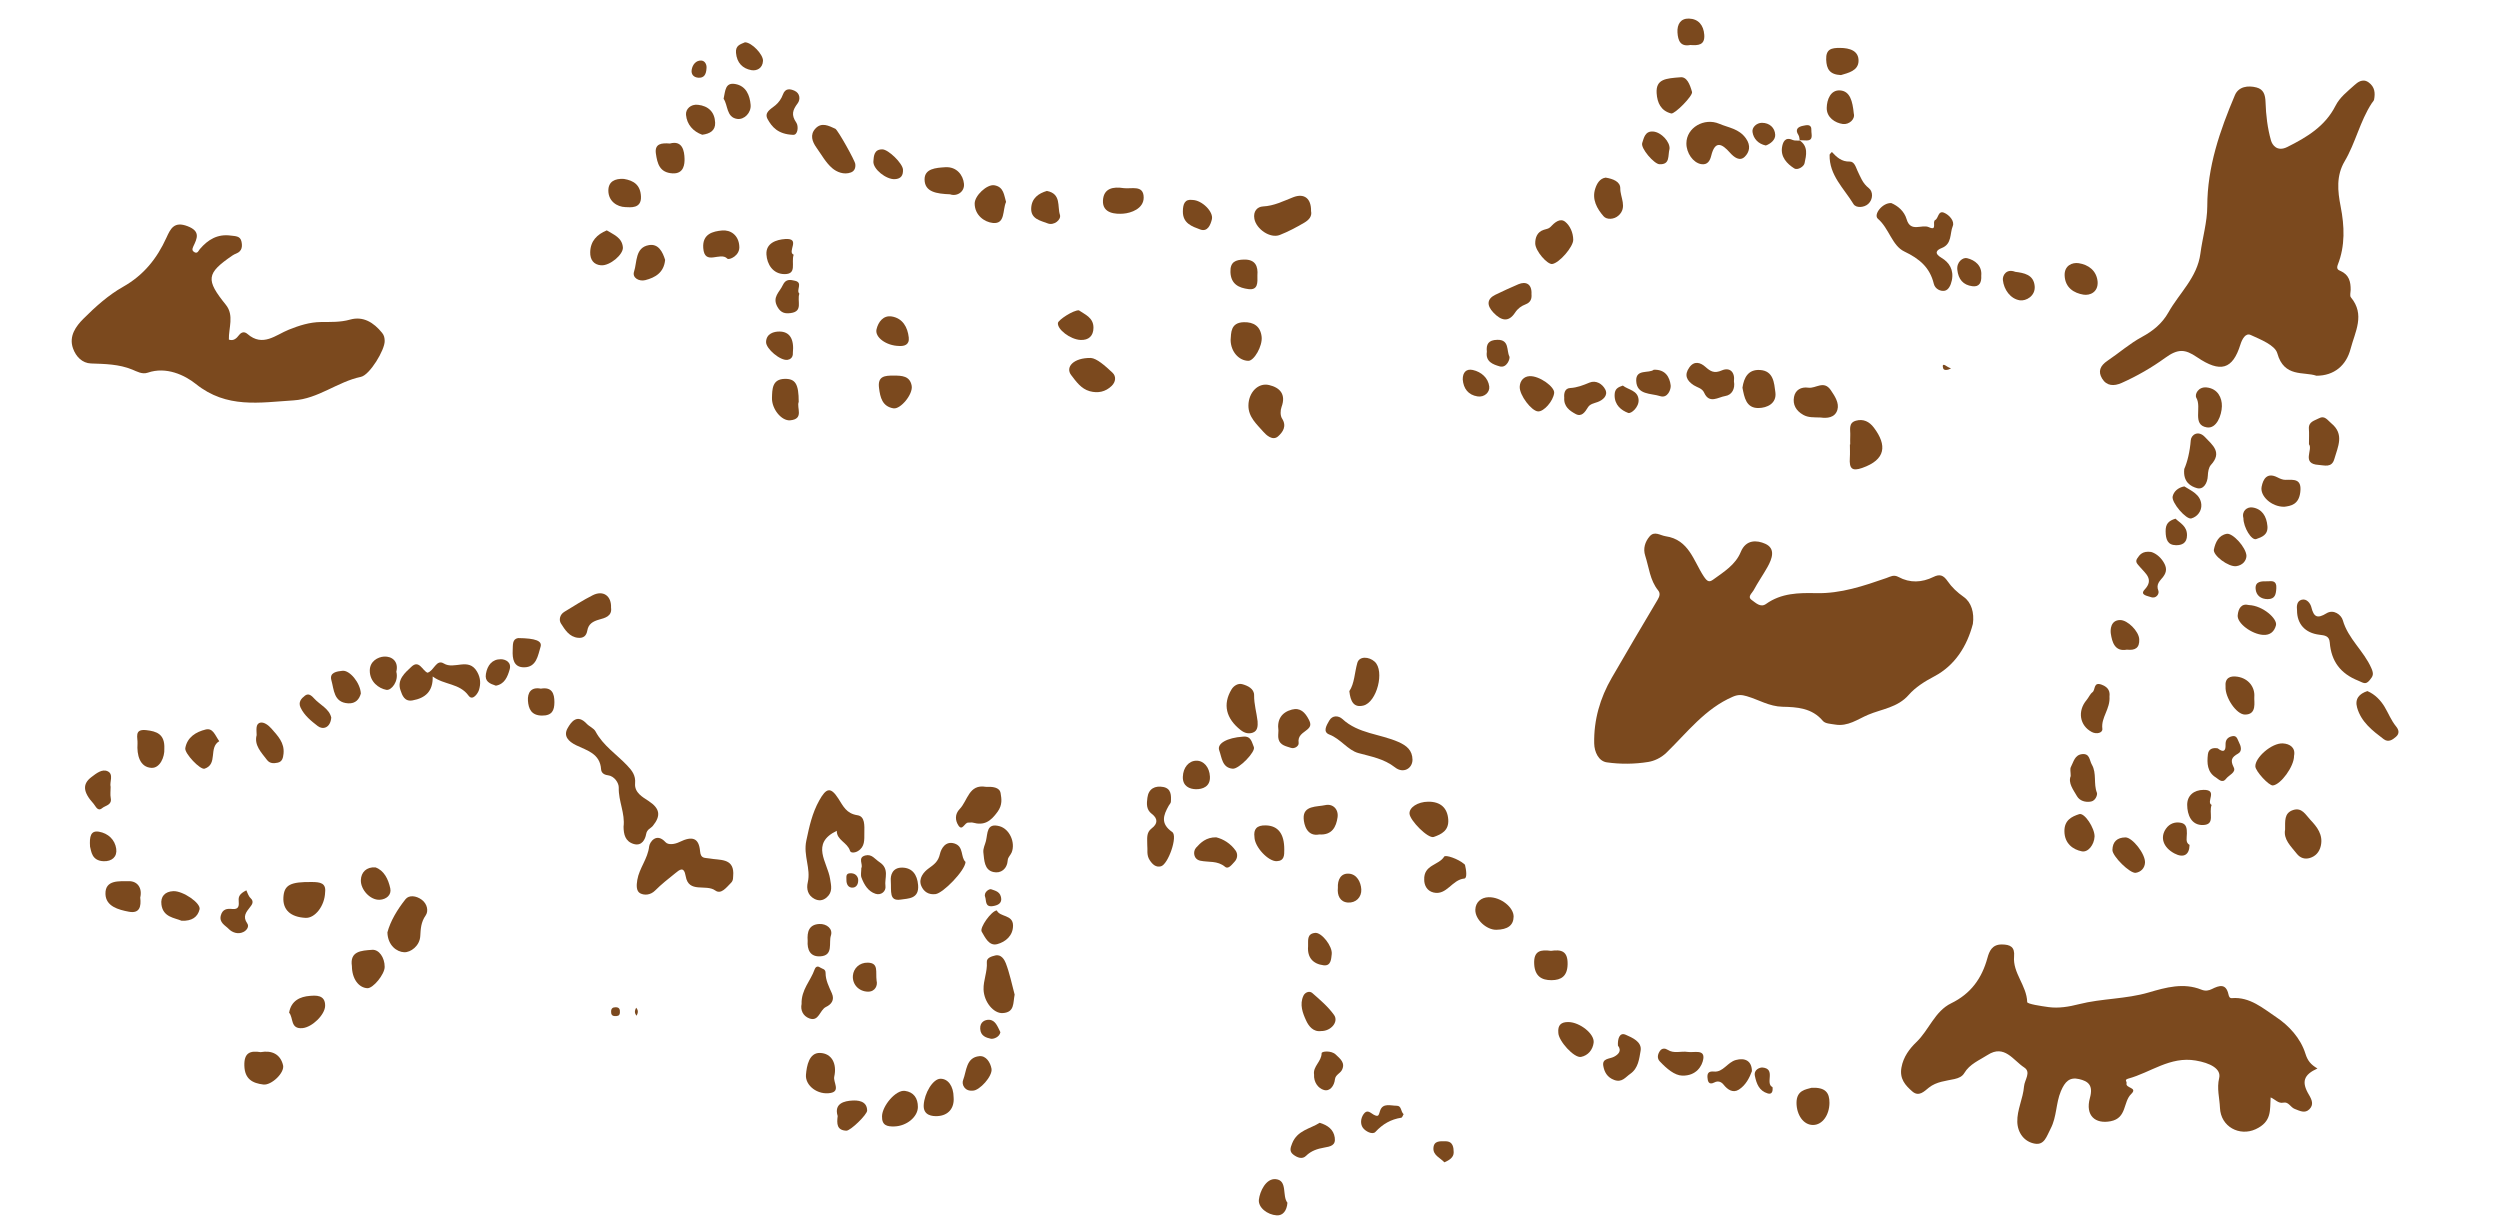 <?xml version="1.0" encoding="iso-8859-1"?>
<!-- Generator: Adobe Illustrator 16.0.0, SVG Export Plug-In . SVG Version: 6.00 Build 0)  -->
<!DOCTYPE svg PUBLIC "-//W3C//DTD SVG 1.1//EN" "http://www.w3.org/Graphics/SVG/1.1/DTD/svg11.dtd">
<svg version="1.1" id="Layer_1" xmlns="http://www.w3.org/2000/svg" xmlns:xlink="http://www.w3.org/1999/xlink" x="0px" y="0px"
	 width="401.089px" height="196.549px" viewBox="0 0 401.089 196.549" style="enable-background:new 0 0 401.089 196.549;"
	 xml:space="preserve">
<g>
	<g>
		<path style="fill:none;" d="M200.544,196.004c-65.95,0-131.899-0.008-197.849,0.045c-1.792,0.002-2.197-0.403-2.195-2.195
			c0.054-63.72,0.054-127.439,0-191.159C0.499,0.903,0.904,0.499,2.695,0.5c131.899,0.048,263.799,0.048,395.698,0
			c1.792-0.001,2.197,0.403,2.195,2.195c-0.054,63.719-0.054,127.439,0,191.159c0.002,1.792-0.403,2.197-2.195,2.195
			C332.444,195.996,266.494,196.004,200.544,196.004z M288.745,22.559c-0.39-0.03-0.826,0.043-1.16-0.109
			c-1.242-0.567-1.565,0.457-1.68,1.152c-0.26,1.572,0.782,2.668,1.963,3.421c0.504,0.321,1.523-0.255,1.647-0.833
			c0.276-1.282,0.64-2.732-0.824-3.686c0.317,0.007,0.636,0,0.951,0.023c1.42,0.107,0.931-0.959,0.966-1.634
			c0.055-1.083-0.832-0.812-1.347-0.71c-0.742,0.146-1.353,0.542-0.727,1.486C288.692,21.909,288.68,22.26,288.745,22.559z
			 M316.519,100.099c0.252-1.784-0.237-3.467-1.468-4.328c-1.045-0.731-1.926-1.572-2.58-2.522
			c-0.693-1.006-1.288-1.172-2.273-0.689c-1.861,0.914-3.772,1.005-5.6,0.014c-0.796-0.432-1.295-0.063-1.96,0.167
			c-3.646,1.264-7.307,2.509-11.242,2.422c-2.829-0.062-5.605-0.022-8.062,1.732c-0.886,0.632-1.656-0.185-2.302-0.638
			c-0.742-0.521,0.056-1.084,0.294-1.529c0.688-1.28,1.524-2.479,2.237-3.747c0.746-1.329,1.359-2.981-0.367-3.746
			c-1.302-0.576-3.073-0.74-3.921,1.332c-0.834,2.037-2.713,3.188-4.419,4.42c-0.632,0.456-0.943,0.349-1.523-0.529
			c-1.626-2.46-2.356-5.874-6.098-6.424c-0.899-0.132-1.789-0.899-2.581,0.026c-0.739,0.865-1.071,1.965-0.708,3.082
			c0.611,1.883,0.758,3.943,2.074,5.573c0.394,0.487,0.241,0.965-0.083,1.51c-2.476,4.155-4.924,8.326-7.349,12.51
			c-1.885,3.254-2.9,6.771-2.823,10.542c0.027,1.371,0.711,2.844,2.021,3.031c2.182,0.313,4.479,0.288,6.652-0.063
			c0.913-0.147,2.026-0.621,2.922-1.491c3.333-3.238,6.193-7.063,10.666-8.984c0.812-0.349,1.4-0.313,2.208-0.078
			c1.912,0.558,3.618,1.655,5.748,1.697c2.319,0.045,4.731,0.193,6.464,2.261c0.388,0.463,1.252,0.47,1.956,0.593
			c2.059,0.36,3.645-0.86,5.295-1.562c2.206-0.937,4.742-1.15,6.536-3.201c1.064-1.217,2.534-2.145,4.104-2.973
			C313.634,106.767,315.582,103.679,316.519,100.099z M371.638,60.281c2.859,0.003,4.789-1.666,5.478-4.303
			c0.719-2.755,2.374-5.488,0.048-8.282c-0.197-0.237-0.04-0.774-0.034-1.172c0.02-1.323-0.255-2.461-1.64-3.058
			c-0.346-0.149-0.694-0.311-0.415-1.021c1.19-3.025,1.065-6.172,0.452-9.308c-0.486-2.491-0.734-4.94,0.641-7.268
			c1.75-2.961,2.456-6.413,4.347-9.31c0.127-0.196,0.334-0.376,0.374-0.588c0.199-1.059,0.12-2.027-0.867-2.748
			c-0.968-0.707-1.814,0.001-2.32,0.463c-1.086,0.992-2.299,1.893-3.008,3.292c-1.65,3.259-4.554,5.02-7.729,6.603
			c-1.652,0.824-2.419-0.353-2.615-1.044c-0.562-1.974-0.809-4.076-0.875-6.137c-0.039-1.212-0.319-2.068-1.439-2.366
			c-1.374-0.366-2.892-0.152-3.476,1.229c-2.409,5.698-4.425,11.489-4.434,17.834c-0.003,2.53-0.772,5.053-1.104,7.59
			c-0.498,3.825-3.378,6.317-5.134,9.439c-1.005,1.787-2.504,2.989-4.223,3.917c-1.997,1.078-3.677,2.576-5.537,3.825
			c-1.204,0.809-1.571,1.729-0.866,2.88c0.729,1.191,1.893,1.236,3.121,0.69c2.459-1.095,4.872-2.488,6.953-4.002
			c2.109-1.535,3.233-1.43,5.129-0.142c3.792,2.579,5.727,1.971,6.973-2.006c0.274-0.875,0.828-1.924,1.651-1.548
			c1.593,0.726,3.915,1.645,4.274,2.944C366.451,60.613,369.622,59.584,371.638,60.281z M371.801,171.422
			c-1.069-0.622-1.579-1.251-1.926-2.367c-0.775-2.495-2.671-4.53-4.708-5.883c-2.077-1.379-4.201-3.273-7.086-3.035
			c-0.367,0.03-0.478-0.251-0.555-0.603c-0.391-1.776-1.456-1.457-2.657-0.856c-0.518,0.258-1.03,0.361-1.699,0.093
			c-2.85-1.146-5.693-0.352-8.425,0.452c-3.676,1.082-7.524,0.951-11.207,1.886c-1.601,0.407-3.244,0.691-4.895,0.465
			c-1.202-0.164-3.397-0.497-3.406-0.804c-0.073-2.665-2.346-4.657-2.105-7.331c0.134-1.497-0.578-1.905-1.977-1.912
			c-1.549-0.008-2.006,1.092-2.292,2.144c-0.899,3.306-2.669,5.758-5.831,7.298c-2.622,1.276-3.536,4.263-5.561,6.21
			c-1.089,1.047-2.105,2.358-2.412,4.1c-0.319,1.812,0.614,2.84,1.739,3.825c1.07,0.936,1.938-0.035,2.665-0.609
			c1.234-0.975,2.721-1.063,4.123-1.379c0.694-0.157,1.237-0.417,1.546-0.938c0.879-1.484,2.433-2.071,3.76-2.928
			c2.698-1.742,4.117,0.881,5.854,2.005c1.172,0.759,0.067,1.989-0.017,3.029c-0.158,1.979-1.135,3.775-1.081,5.709
			c0.049,1.747,1.111,3.206,2.83,3.495c1.518,0.255,1.867-1.168,2.516-2.41c1.008-1.932,0.823-4.057,1.646-6.011
			c0.659-1.566,1.42-2.29,2.907-1.945c1.462,0.34,2.316,0.972,1.754,3.016c-0.79,2.87,0.876,4.237,3.339,3.747
			c2.609-0.52,1.959-3.095,3.278-4.363c1.135-1.09-0.977-0.896-0.739-1.737c0.072-0.255-0.422-0.545,0.271-0.734
			c3.596-0.979,6.695-3.602,10.819-2.903c2.307,0.391,4.127,1.319,3.764,2.815c-0.402,1.656,0.062,3.2,0.128,4.772
			c0.127,3.07,3.165,4.609,5.714,3.438c2.654-1.221,2.279-3.066,2.418-5.108c0.776,0.341,1.222,1.017,2.048,0.841
			c0.833-0.177,1.127,0.743,1.802,1.003c0.845,0.325,1.647,0.784,2.375,0.047c0.708-0.719,0.419-1.474-0.093-2.33
			C369.192,173.557,369.603,172.418,371.801,171.422z M36.719,54.484c-0.051-1.864,0.875-3.889-0.483-5.575
			c-3.253-4.039-3.16-5.034,1.048-7.916c0.19-0.13,0.404-0.235,0.619-0.319c0.958-0.375,1.008-1.187,0.821-1.973
			c-0.204-0.856-0.977-0.809-1.712-0.906c-2.114-0.281-3.634,0.635-4.942,2.155c-0.206,0.239-0.366,0.786-0.86,0.522
			c-0.366-0.197-0.432-0.452-0.199-0.938c0.61-1.271,1.193-2.428-0.906-3.238c-2.17-0.837-2.741,0.375-3.412,1.851
			c-1.515,3.331-3.645,6.002-6.957,7.87c-2.344,1.32-4.436,3.203-6.354,5.12c-1.192,1.192-2.374,2.776-1.672,4.758
			c0.47,1.328,1.486,2.368,2.884,2.418c2.259,0.08,4.474,0.105,6.621,0.981c0.76,0.31,1.593,0.806,2.489,0.497
			c2.959-1.023,5.938,0.389,7.724,1.821c4.944,3.965,10.235,2.963,15.657,2.624c3.986-0.25,7.044-2.984,10.824-3.778
			c1.41-0.296,3.844-4.33,3.805-5.758c-0.013-0.474-0.069-0.872-0.413-1.297c-1.345-1.661-3.032-2.722-5.132-2.128
			c-1.582,0.448-3.117,0.373-4.677,0.39c-1.823,0.02-3.476,0.557-5.15,1.224c-2.116,0.843-4.17,2.834-6.638,0.696
			c-0.457-0.397-0.943-0.368-1.371,0.193C37.95,54.282,37.476,54.75,36.719,54.484z M117.647,140.057
			c-0.04-2.398-2.195-2.027-3.8-2.326c-0.775-0.145-1.42,0.082-1.529-1.162c-0.184-2.116-1.215-2.502-3.293-1.486
			c-0.763,0.373-1.806,0.525-2.247,0.038c-1.48-1.634-2.56,0.025-2.631,0.672c-0.217,1.983-1.577,3.471-1.902,5.377
			c-0.153,0.897-0.173,1.822,0.483,2.157c0.672,0.341,1.637,0.29,2.385-0.462c0.985-0.99,2.094-1.863,3.188-2.739
			c0.71-0.569,1.423-1.243,1.709,0.447c0.474,2.798,3.257,1.209,4.744,2.293c0.95,0.692,1.798-0.509,2.528-1.229
			C117.688,141.235,117.6,140.777,117.647,140.057z M134.251,133.291c-0.037,1.493,1.718,1.875,2.118,3.204
			c0.121,0.4,0.802,0.329,1.256,0.058c1.163-0.696,1.036-1.817,1.046-2.936c0.011-1.133,0.136-2.637-1.099-2.822
			c-1.794-0.271-2.283-1.453-3.081-2.689c-1.237-1.916-1.94-1.681-3.047,0.302c-1.149,2.059-1.597,4.175-2.083,6.462
			c-0.513,2.412,0.758,4.454,0.235,6.681c-0.247,1.056-0.005,2.092,1.057,2.655c0.654,0.348,1.342,0.327,1.972-0.222
			c1.004-0.876,0.728-1.851,0.548-2.996C132.758,138.334,129.981,135.336,134.251,133.291z M100.04,132.64
			c0.015,1.203,0.254,2.34,1.606,2.756c1.367,0.42,1.886-0.814,2.016-1.567c0.14-0.812,0.739-0.911,1.082-1.334
			c1.319-1.622,1.134-2.789-0.658-3.969c-0.982-0.646-2.323-1.357-2.192-2.853c0.112-1.273-0.484-2.036-1.275-2.87
			c-1.709-1.801-3.864-3.181-5.078-5.464c-0.266-0.501-1.012-0.797-1.387-1.203c-1.541-1.664-2.491-0.363-3.088,0.69
			c-0.708,1.25,0.115,2.125,1.367,2.735c1.72,0.838,3.845,1.327,4.005,3.866c0.031,0.491,0.378,0.867,1.094,0.952
			c1.049,0.124,1.763,1.246,1.74,1.99C99.206,128.515,100.312,130.497,100.04,132.64z M303.429,32.58
			c-1.434-0.077-2.912,1.862-2.146,2.519c1.794,1.535,2.263,4.306,4.239,5.251c2.444,1.169,4.098,2.562,4.733,5.191
			c0.199,0.821,1.088,1.247,1.763,1.102c0.58-0.125,0.95-0.835,1.121-1.638c0.366-1.711-0.426-2.916-1.65-3.637
			c-1.282-0.756-0.752-1.269,0.019-1.567c1.704-0.66,1.287-2.346,1.785-3.524c0.328-0.778-0.544-1.804-1.41-2.152
			c-0.949-0.381-0.895,0.921-1.387,1.16c-0.584,0.284,0.405,1.827-1.038,1.164c-1.143-0.525-2.93,0.903-3.566-1.273
			C305.504,33.851,304.465,33.019,303.429,32.58z M368.525,97.918c-0.007,2.185,1.295,3.638,3.578,3.915
			c0.866,0.105,1.591,0.173,1.673,1.234c0.235,3.007,1.706,4.999,4.571,6.138c0.793,0.314,1.158,0.734,1.831-0.081
			c0.539-0.654,0.699-0.947,0.269-1.934c-1.208-2.765-3.723-4.692-4.577-7.684c-0.248-0.868-1.475-1.815-2.625-1.107
			c-1.447,0.892-2.032,0.616-2.423-0.985c-0.146-0.6-0.738-1.415-1.548-1.197C368.476,96.433,368.451,97.276,368.525,97.918z
			 M226.615,121.901c-0.018-1.52-0.921-2.273-2.25-2.86c-2.962-1.31-6.442-1.318-8.999-3.686c-0.583-0.54-1.592-0.67-2.118,0.27
			c-0.394,0.703-1.103,1.79,0.023,2.22c1.812,0.691,2.964,2.503,4.644,2.968c2.087,0.576,4.111,0.905,5.914,2.315
			C225.12,124.137,226.586,123.332,226.615,121.901z M69.417,108.531c1.854,1.387,4.301,1.062,5.758,3.077
			c0.667,0.922,1.521-0.407,1.674-0.915c0.275-0.911,0.295-1.882-0.301-2.916c-1.37-2.376-3.651-0.291-5.339-1.327
			c-1.216-0.747-1.561,1.168-2.618,1.479c-0.815-0.311-1.334-2.14-2.581-0.96c-1.01,0.956-2.347,2.038-1.759,3.763
			c0.284,0.834,0.641,1.873,1.939,1.638C68.227,112.001,69.493,110.926,69.417,108.531z M270.557,23.001
			c-0.006,1.552,1.072,3.095,2.353,3.328c1.04,0.189,1.438-0.557,1.627-1.329c0.621-2.551,1.746-1.93,2.997-0.518
			c0.684,0.771,1.595,1.45,2.394,0.659c0.715-0.707,1.027-1.75,0.177-2.945c-1.11-1.56-2.765-1.696-4.278-2.34
			C273.435,18.838,270.565,20.46,270.557,23.001z M210.34,33.86c0.036-2.011-1.085-2.909-2.87-2.214
			c-1.58,0.614-3.06,1.387-4.837,1.474c-0.922,0.045-1.605,0.78-1.386,1.986c0.303,1.649,2.536,3.195,4.074,2.592
			c1.359-0.532,2.665-1.228,3.927-1.967C209.915,35.339,210.539,34.756,210.34,33.86z M184.062,135.595
			c0.096,0.725-0.159,1.562,0.384,2.395c0.474,0.726,1.012,1.196,1.804,0.999c1.159-0.29,2.756-4.846,1.818-5.501
			c-1.932-1.352-1.424-2.688-0.56-4.23c0.114-0.204,0.326-0.396,0.341-0.604c0.071-1.025,0.069-2.139-1.205-2.389
			c-1.317-0.259-2.373,0.255-2.56,1.722c-0.116,0.91-0.224,1.89,0.706,2.588c0.991,0.744,0.972,1.582-0.012,2.319
			C183.847,133.591,184.076,134.562,184.062,135.595z M62.153,149.594c0.07,2.094,1.5,3.12,2.679,3.18
			c1.039,0.053,2.505-1.007,2.594-2.589c0.066-1.183,0.108-2.24,0.866-3.319c0.471-0.671,0.292-1.843-0.652-2.532
			c-0.875-0.638-2.019-0.774-2.58-0.069C63.735,145.93,62.625,147.79,62.153,149.594z M200.292,65.033
			c-0.031,1.87,1.346,3.037,2.401,4.249c0.413,0.474,1.481,1.512,2.359,0.724c0.738-0.663,1.439-1.61,0.632-2.863
			c-0.292-0.454-0.283-1.297-0.081-1.84c0.755-2.037-0.253-3.12-1.999-3.529C201.83,61.357,200.318,62.983,200.292,65.033z
			 M162.786,159.574c-0.454-1.692-0.799-3.428-1.425-5.055c-0.208-0.541-0.736-1.463-1.687-1.229
			c-0.57,0.141-1.407,0.361-1.354,1.081c0.111,1.517-0.572,2.914-0.523,4.381c0.067,1.999,1.614,3.867,3.068,3.782
			C162.811,162.423,162.51,160.908,162.786,159.574z M154.906,138.283c-0.825-0.728-0.231-2.473-1.779-2.959
			c-1.464-0.46-2.145,0.873-2.33,1.689c-0.277,1.221-0.912,1.661-1.82,2.317c-0.73,0.527-1.693,1.586-1.165,2.815
			c0.394,0.917,1.172,1.444,2.292,1.298C151.307,143.286,154.842,139.68,154.906,138.283z M98.033,97.487
			c0.08-1.885-1.254-2.833-2.924-1.998c-1.573,0.788-3.055,1.76-4.567,2.667c-0.744,0.447-0.898,1.322-0.547,1.869
			c0.653,1.015,1.342,2.172,2.771,2.302c0.829,0.075,1.311-0.302,1.46-1.171c0.18-1.046,0.882-1.47,1.911-1.758
			C97.015,99.153,98.234,98.881,98.033,97.487z M366.611,133.088c-0.297,1.576,0.909,2.657,1.865,3.865
			c0.562,0.712,1.301,0.937,2.099,0.7c0.929-0.275,1.537-0.957,1.762-1.935c0.412-1.794-0.603-3.062-1.693-4.213
			c-0.729-0.769-1.335-2.029-2.767-1.542C366.43,130.457,366.631,131.734,366.611,133.088z M158.164,126.236
			c-2.738-0.475-2.896,2.218-4.195,3.557c-0.798,0.822-0.72,1.817-0.241,2.589c0.674,1.085,1.016-0.469,1.631-0.405
			c0.234,0.023,0.489-0.061,0.708,0.001c1.824,0.507,2.852-0.174,3.983-1.744c0.804-1.116,0.632-2.085,0.484-2.977
			C160.371,126.267,159.187,126.2,158.164,126.236z M296.841,71.313c-0.018,0-0.035,0-0.053,0c0,0.711,0.04,1.424-0.008,2.131
			c-0.12,1.753,0.364,2.19,1.969,1.633c3.817-1.327,4.017-3.643,1.889-6.467c-0.741-0.982-1.699-1.444-2.876-1.117
			c-1.28,0.355-0.859,1.5-0.916,2.392C296.816,70.36,296.841,70.837,296.841,71.313z M137.221,26.318
			c-0.008-0.464-2.801-5.476-3.205-5.66c-1.064-0.483-2.218-1.106-3.208-0.013c-0.889,0.982-0.509,2.072,0.182,3.04
			c0.807,1.128,1.495,2.41,2.521,3.29c0.733,0.629,1.876,1.104,2.998,0.696C137.084,27.46,137.297,26.935,137.221,26.318z
			 M52.16,143.158c0.181-1.503-0.812-1.636-2.071-1.652c-3.493-0.047-4.502,0.453-4.621,2.455c-0.118,2.006,1.141,3.174,3.557,3.297
			C50.534,147.335,52.098,145.344,52.16,143.158z M370.439,71.275c0.693,0.821-1.279,3.156,1.565,3.315
			c0.901,0.05,2.09,0.521,2.506-0.943c0.564-1.979,1.649-3.979-0.487-5.734c-0.589-0.484-1.058-1.317-1.975-0.806
			c-0.691,0.385-1.711,0.523-1.619,1.714C370.484,69.525,370.439,70.238,370.439,71.275z M350.433,75.242
			c-0.235,2.127,1.104,2.818,2.046,3.076c1.025,0.282,1.688-0.783,1.736-1.991c0.023-0.594,0.13-1.338,0.498-1.738
			c1.848-2.006,0.271-3.171-0.959-4.469c-1.091-1.151-2.212-0.363-2.277,0.514C351.34,72.44,350.929,74.126,350.433,75.242z
			 M292.104,66.984c0.939,0.138,2.302,0.085,2.683-1.249c0.305-1.067-0.383-2.14-1.061-3.138c-1.126-1.657-2.411-0.227-3.594-0.399
			c-1.19-0.174-2.106,0.379-2.31,1.491c-0.221,1.203,0.296,2.206,1.489,2.871C290.141,67.024,290.958,66.938,292.104,66.984z
			 M201.762,115.714c-0.155-1.388-0.577-2.729-0.558-4.167c0.015-1.055-1.038-1.55-1.928-1.786c-0.642-0.17-1.339,0.254-1.697,0.849
			c-1.45,2.41-0.871,4.668,1.454,6.508c0.658,0.521,1.307,0.657,1.958,0.427C201.788,117.261,201.808,116.463,201.762,115.714z
			 M278.188,61.188c0.194-1.55-0.712-2.3-1.943-1.764c-1.236,0.539-1.822,0.155-2.652-0.58c-0.788-0.696-1.778-1.001-2.562,0.103
			c-0.854,1.201-0.454,2.103,0.708,2.858c0.573,0.372,1.343,0.463,1.675,1.208c0.822,1.843,2.283,0.69,3.369,0.524
			C277.862,63.372,278.401,62.367,278.188,61.188z M379.814,110.874c-1.323,0.433-2.041,1.253-1.651,2.645
			c0.647,2.311,2.459,3.7,4.259,5.063c0.759,0.575,1.423,0.112,1.982-0.378c0.573-0.502,0.486-1.078,0.011-1.658
			c-0.782-0.952-1.225-2.114-1.843-3.146C381.974,112.399,381.06,111.399,379.814,110.874z M368.046,121.269
			c0.27-1.316-0.664-1.938-1.796-2c-1.789-0.098-4.47,2.281-4.413,3.693c0.03,0.783,2.188,3.118,2.817,3.052
			C365.92,125.877,368.068,122.951,368.046,121.269z M252.403,38.468c-0.014-1.145-0.517-2.259-1.277-2.878
			c-0.836-0.679-1.724,0.123-2.413,0.857c-0.233,0.25-0.683,0.309-1.043,0.426c-1.063,0.345-1.368,1.266-1.363,2.171
			c0.006,1.222,1.954,3.422,2.728,3.311C250.172,42.193,252.414,39.602,252.403,38.468z M175.017,57.429
			c-2.808-0.044-4.131,1.482-3.169,2.739c0.781,1.021,1.6,2.216,2.982,2.595c1.301,0.356,2.52,0.118,3.519-0.848
			c0.67-0.649,0.749-1.541,0.14-2.116C177.262,58.639,175.951,57.499,175.017,57.429z M293.898,24.38
			c-0.189,0.229-0.36,0.341-0.363,0.456c-0.081,3.276,2.313,5.397,3.829,7.9c0.403,0.667,1.689,0.594,2.368-0.021
			c0.791-0.716,0.803-1.977,0.093-2.532c-1.001-0.781-1.317-1.758-1.817-2.778c-0.248-0.504-0.462-1.51-1.272-1.485
			C295.458,25.958,294.665,25.21,293.898,24.38z M128.603,161.072c-0.207,0.931,0.194,1.93,1.241,2.315
			c1.55,0.571,1.657-1.353,2.676-1.839c0.815-0.391,1.43-1.074,0.941-2.188c-0.458-1.043-1.011-2.084-1.007-3.26
			c0.002-0.674-0.534-0.635-0.885-0.885c-0.514-0.365-0.788,0.054-0.883,0.331C130.067,157.343,128.527,158.781,128.603,161.072z
			 M216.481,110.885c0.187,1.653,0.701,2.688,2.25,2.312c2.168-0.526,3.461-5.553,1.814-7.044c-0.919-0.833-2.467-0.913-2.782,0.199
			C217.314,107.934,217.313,109.662,216.481,110.885z M157.764,136.739c0.148,1.271,0.137,2.84,1.63,3.168
			c1.16,0.256,2.196-0.449,2.292-1.952c0.027-0.417,0.467-0.792,0.634-1.218c0.61-1.559-0.336-3.759-1.99-4.193
			c-2.078-0.546-1.845,1.141-2.153,2.397C158.03,135.533,157.711,136.084,157.764,136.739z M228.496,141.163
			c-0.002,0.804,0.4,1.762,1.481,2.023c2.125,0.515,2.974-2.065,4.957-2.238c0.483-0.042,0.302-1.405,0.108-2.172
			c-0.016-0.066-0.095-0.123-0.153-0.173c-0.959-0.821-2.987-1.51-3.189-1.175C230.848,138.839,228.378,138.709,228.496,141.163z
			 M259.575,167.747c0.684,0.87,0.011,1.462-0.639,1.799c-0.722,0.374-1.927,0.222-1.712,1.464c0.166,0.964,0.615,1.837,1.751,2.255
			c1.255,0.461,1.796-0.44,2.577-0.981c1.303-0.902,1.434-2.432,1.66-3.704c0.257-1.449-1.393-2.126-2.387-2.565
			C259.795,165.558,259.513,166.741,259.575,167.747z M41.817,168.801c-1.676-0.267-2.669,0.075-2.615,2.159
			c0.056,2.172,1.314,2.827,3.059,3.037c1.28,0.153,3.443-1.894,3.151-3.102C44.983,169.122,43.612,168.477,41.817,168.801z
			 M279.552,62.202c0.3,1.55,0.587,3.288,2.575,3.261c1.368-0.019,2.946-0.725,2.707-2.528c-0.198-1.494-0.295-3.456-2.488-3.577
			C280.508,59.256,279.797,60.518,279.552,62.202z M229.123,128.621c-1.67,0.02-3.062,0.92-2.985,1.931
			c0.085,1.102,2.984,4.04,3.886,3.727c1.231-0.429,2.454-1.022,2.329-2.795C232.224,129.654,231.146,128.597,229.123,128.621z
			 M56.458,155.005c0.015,2.02,1.074,3.452,2.47,3.537c0.921,0.057,2.787-2.228,2.788-3.414c0.001-1.521-0.92-2.82-2.004-2.743
			C57.942,152.51,56.093,152.595,56.458,155.005z M290.63,174.521c-0.894,0.271-2.409,0.379-2.404,2.418
			c0.006,1.896,1.088,3.547,2.64,3.548c1.553,0.001,2.634-1.65,2.646-3.546C293.521,175.291,292.855,174.417,290.63,174.521z
			 M211.727,180.135c-1.534,0.978-3.577,1.198-4.416,3.291c-0.309,0.769-0.477,1.325,0.216,1.842
			c0.613,0.457,1.407,0.773,2.005,0.175c0.821-0.823,1.867-1.145,2.871-1.318c1.075-0.186,1.931-0.352,1.738-1.629
			C213.949,181.22,213.036,180.536,211.727,180.135z M338.437,111.736c0.089-0.727-0.097-1.464-1.254-1.889
			c-1.36-0.5-0.971,0.835-1.473,1.21c-0.403,0.302-0.609,0.854-0.949,1.258c-1.49,1.769-1.116,4.101,0.844,5.128
			c0.758,0.396,1.771,0.149,1.687-0.529C337.062,115.085,338.582,113.765,338.437,111.736z M245.705,47.188
			c0.091-1.646-0.908-2.094-2.101-1.585c-1.239,0.528-2.479,1.098-3.692,1.686c-1.35,0.653-1.44,1.689-0.303,2.877
			c1.234,1.289,2.412,1.587,3.45,0.01c0.469-0.712,1.021-1.087,1.717-1.356C245.589,48.505,245.771,47.906,245.705,47.188z
			 M332.214,124.506c-0.446,1.12,0.412,2.19,1.013,3.237c0.416,0.724,1.346,1.031,2.258,0.851c0.75-0.148,1.051-1.117,0.938-1.4
			c-0.584-1.47,0-3.12-0.816-4.526c-0.396-0.682-0.309-1.797-1.533-1.683c-1.226,0.115-1.394,1.254-1.833,2.077
			C332.076,123.371,332.214,123.842,332.214,124.506z M147.262,177.608c0.008-1.426-0.678-2.402-2.077-2.593
			c-1.458-0.199-3.639,2.396-3.678,4.068c-0.034,1.482,0.809,1.672,1.989,1.637C145.444,180.664,147.247,179.207,147.262,177.608z
			 M269.563,12.4c-2.287,0.182-3.928,0.266-3.779,2.552c0.101,1.553,0.688,2.829,2.339,3.252c0.549,0.141,3.509-2.842,3.34-3.451
			C271.119,13.507,270.61,12.258,269.563,12.4z M366.482,81.304c0.995-0.133,2.321-0.313,2.566-2.339
			c0.264-2.18-0.998-2.008-2.396-1.981c-0.43,0.008-0.89-0.207-1.291-0.409c-1.66-0.835-2.277,0.297-2.517,1.518
			C362.557,79.557,364.406,81.324,366.482,81.304z M197.434,54.542c0.025,1.913,1.356,3.322,2.839,3.348
			c0.928,0.016,2.292-2.371,2.141-3.835c-0.176-1.697-1.269-2.403-2.856-2.362C197.396,51.749,197.527,53.411,197.434,54.542z
			 M128.143,64.484c0-2.858-0.518-3.748-2.272-3.699c-1.994,0.056-1.976,1.643-2.018,3.052c-0.052,1.764,1.523,3.72,2.919,3.596
			C129.06,67.229,127.756,65.377,128.143,64.484z M127.222,21.634c0.816,0.069,0.908-1.416,0.541-1.947
			c-0.866-1.255-0.595-2.038,0.214-3.113c0.459-0.611,0.385-1.622-0.512-2.017c-0.685-0.301-1.478-0.469-1.87,0.637
			c-0.223,0.628-0.665,1.259-1.177,1.685c-0.751,0.622-1.87,1.151-1.258,2.249C123.844,20.359,124.806,21.532,127.222,21.634z
			 M240.06,149.17c1.843-0.032,2.752-0.719,2.778-2.099c0.028-1.482-2.033-3.169-4.011-3.126c-1.195,0.026-2.093,0.797-2.132,1.986
			C236.641,147.536,238.508,149.197,240.06,149.17z M133.84,172.751c0.468-2.051-0.367-3.774-2.298-3.822
			c-1.719-0.042-2.123,2.037-2.238,3.51c-0.136,1.739,1.896,3.282,3.946,2.914C134.876,175.061,133.656,173.618,133.84,172.751z
			 M257.602,28.495c-0.954,0.14-1.405,0.97-1.666,1.757c-0.575,1.737,0.285,3.241,1.342,4.453c0.489,0.56,1.658,0.539,2.391-0.125
			c1.454-1.318,0.259-2.917,0.281-4.36C259.967,29.142,258.786,28.688,257.602,28.495z M205.106,117.198
			c0,0.457-0.096,0.955,0.02,1.399c0.253,0.983,1.213,1.123,1.986,1.384c0.616,0.208,1.302-0.326,1.234-0.784
			c-0.179-1.22,0.707-1.576,1.374-2.141c0.545-0.461,0.655-0.831,0.274-1.58c-0.612-1.202-1.392-1.984-2.725-1.636
			C205.635,114.269,204.849,115.437,205.106,117.198z M281.071,171.852c-0.023-1.668-1.117-2.186-2.576-1.791
			c-1.361,0.367-2.051,1.999-3.512,1.854c-0.941-0.094-1.082,0.357-1.045,0.951c0.035,0.565,0.179,1.287,1.122,0.792
			c0.55-0.289,1.077-0.131,1.47,0.366c0.644,0.815,1.51,1.38,2.441,0.79C280.094,174.104,280.688,172.888,281.071,171.852z
			 M250.959,63.795c-0.1,1.453,0.896,2.119,1.825,2.625c0.951,0.517,1.502-0.279,1.97-1.056c0.341-0.567,0.982-0.648,1.582-0.87
			c0.769-0.284,1.702-1.002,1.219-1.981c-0.449-0.909-1.501-1.562-2.543-1.129c-1.021,0.424-1.972,0.808-3.105,0.871
			C251.038,62.302,250.895,63.124,250.959,63.795z M355.803,120.062c-0.79-0.141-1.472,0.076-1.576,0.947
			c-0.169,1.422-0.112,2.883,1.284,3.729c0.401,0.243,1.012,1.012,1.625,0.203c0.456-0.6,1.647-1.01,1.24-1.816
			c-0.586-1.161-0.355-1.631,0.693-2.222c0.709-0.4,0.454-1.226,0.117-1.864c-0.234-0.442-0.313-1.106-1.104-0.92
			c-0.731,0.172-1.054,0.631-1.024,1.358C357.102,120.618,356.64,120.712,355.803,120.062z M22.499,143.998
			c0.362-1.504-0.429-2.661-1.854-2.626c-1.433,0.035-3.795-0.284-3.726,2.062c0.059,1.976,2.073,2.521,3.759,2.839
			C22.401,146.598,22.672,145.452,22.499,143.998z M211.969,165.418c1.55,0.024,2.848-1.479,2.06-2.583
			c-0.949-1.33-2.248-2.431-3.492-3.521c-0.447-0.393-1.16-0.118-1.417,0.43c-0.66,1.41-0.115,2.828,0.461,4.052
			C209.965,164.612,210.688,165.602,211.969,165.418z M161.408,32.397c-0.327-1.032-0.337-2.418-1.884-2.674
			c-1.166-0.193-3.167,1.654-3.152,2.948c0.02,1.866,1.569,2.959,2.913,3.1C161.32,35.984,160.811,33.72,161.408,32.397z
			 M46.384,162.473c0.719,0.797,0.151,2.664,2.151,2.475c1.547-0.146,3.593-2.138,3.627-3.563c0.045-1.85-1.571-1.676-2.454-1.608
			C48.206,159.889,46.706,160.511,46.384,162.473z M35.177,118.914c-0.676-0.932-0.996-2.169-2.182-1.875
			c-1.534,0.381-2.957,1.216-3.269,2.993c-0.146,0.829,2.409,3.531,3.106,3.291C35.012,122.572,33.415,119.946,35.177,118.914z
			 M248.835,152.55c-1.614-0.21-2.807-0.067-2.696,2.116c0.099,1.94,1.184,2.603,2.79,2.591c1.548-0.012,2.537-0.649,2.572-2.564
			C251.54,152.551,250.47,152.312,248.835,152.55z M195.128,134.336c-1.617-0.03-2.516,0.863-3.233,1.664
			c-0.545,0.607-0.426,1.854,0.676,2.09c1.333,0.283,2.748-0.052,3.978,0.98c0.53,0.445,1.101-0.382,1.525-0.826
			c0.502-0.526,0.515-1.275,0.176-1.761C197.435,135.314,196.243,134.608,195.128,134.336z M152.995,176.063
			c-0.017-1.833-0.91-3.016-2.126-2.992c-1.204,0.023-2.57,2.319-2.672,4.229c-0.091,1.71,1.445,1.802,2.207,1.764
			C152.162,178.978,153.134,177.769,152.995,176.063z M269.886,172.568c2.282,0.062,3.21-1.578,3.384-2.673
			c0.257-1.616-1.524-0.971-2.503-1.13c-1.065-0.174-2.187,0.332-3.229-0.346c-0.342-0.223-0.876-0.323-1.232,0.196
			c-0.388,0.564-0.466,1.189-0.021,1.662C267.398,171.462,268.666,172.535,269.886,172.568z M152.425,31.173
			c1.062,0.395,2.361-0.368,2.23-1.693c-0.133-1.343-1.13-2.776-3.021-2.651c-1.461,0.096-3.318,0.203-3.3,1.973
			C148.354,30.811,150.26,31.088,152.425,31.173z M250.008,165.68c0.009,1.299,2.543,4.11,3.648,3.887
			c1.148-0.231,1.881-1.165,2.02-2.275c0.181-1.431-2.23-3.282-4.017-3.318C250.432,163.946,249.902,164.477,250.008,165.68z
			 M180.264,30.182c-1.675-0.266-3.198,0.018-3.31,1.971c-0.125,2.176,2.159,2.2,3.223,2.127c1.293-0.088,3.325-0.806,3.311-2.601
			C183.471,29.599,181.5,30.355,180.264,30.182z M141.031,62.27c0.186,1.472,0.508,2.935,2.302,3.242
			c1.142,0.195,3.176-2.272,2.935-3.618c-0.285-1.593-1.567-1.633-2.896-1.637C141.957,60.253,140.767,60.327,141.031,62.27z
			 M26.365,120.113c0.104-2.352-1.244-2.79-2.914-2.974c-1.996-0.221-1.322,1.23-1.389,2.168c-0.128,1.807,0.357,3.787,2.237,3.885
			C25.653,123.263,26.439,121.458,26.365,120.113z M29.129,147.722c1.674,0.073,2.59-0.606,2.888-1.829
			c0.243-0.999-2.671-2.988-4.215-2.92c-1.333,0.059-2.079,0.854-1.902,2.166C26.171,147.162,28,147.241,29.129,147.722z
			 M336.044,134.205c0.024-1.341-1.612-3.867-2.466-3.59c-1.226,0.397-2.384,0.979-2.373,2.733c0.013,2.002,1.385,2.954,2.796,3.237
			C335.001,136.786,335.977,135.549,336.044,134.205z M246.759,66.006c0.933,0.053,2.429-1.658,2.584-2.954
			c0.117-0.979-2.361-2.779-3.937-2.704c-0.931,0.044-1.548,0.731-1.59,1.693C243.758,63.395,245.705,65.946,246.759,66.006z
			 M201.26,134.289c0.021,1.6,2.229,3.935,3.579,3.875c1.244-0.055,1.201-0.979,1.204-1.871c0.009-2.551-1.007-3.813-2.946-3.871
			C201.599,132.377,201.093,133.042,201.26,134.289z M118.607,39.458c-0.116-1.722-1.392-2.615-2.781-2.48
			c-1.396,0.135-3.161,0.517-3.002,2.801c0.206,2.946,2.756,0.535,3.86,1.713C116.955,41.782,118.786,41.019,118.607,39.458z
			 M357.059,110.177c-0.098,1.697,1.728,4.464,3.116,4.466c1.958,0.004,1.433-2.03,1.497-2.841c0.12-1.521-0.895-2.951-2.703-3.235
			C357.769,108.377,356.921,108.774,357.059,110.177z M360.812,97.072c-1.209-0.319-1.714,0.564-1.808,1.652
			c-0.109,1.283,2.261,3.017,4.075,3.135c1.14,0.074,1.812-0.544,2.066-1.542C365.407,99.289,363.074,97.173,360.812,97.072z
			 M97.35,36.958c-1.563,0.656-2.615,1.695-2.661,3.493c-0.031,1.211,0.552,2.015,1.73,2.112c1.419,0.117,3.611-1.739,3.513-2.884
			C99.797,38.098,98.413,37.633,97.35,36.958z M106.709,41.698c-0.397-1.296-1.082-2.641-2.605-2.374
			c-2.226,0.391-1.876,2.726-2.381,4.26c-0.327,0.995,0.827,1.607,1.792,1.362C105.127,44.537,106.52,43.732,106.709,41.698z
			 M345.106,88.551c-1.392-0.185-1.832,0.463-2.212,1.028c-0.413,0.615,0.06,0.925,0.497,1.459c0.754,0.921,2.242,1.894,0.69,3.545
			c-0.834,0.888,0.484,1.021,0.988,1.21c0.874,0.327,1.396-0.56,1.211-1.014c-0.441-1.086,0.296-1.62,0.761-2.231
			c0.629-0.828,0.583-1.515,0.072-2.36C346.519,89.203,345.666,88.698,345.106,88.551z M211.657,133.877
			c2.074,0.138,2.717-1.243,2.936-2.741c0.188-1.286-0.736-2.241-1.98-1.966c-1.341,0.297-3.551,0.033-3.459,2.129
			C209.198,132.322,209.698,134.262,211.657,133.877z M336.537,45.233c-0.153-1.852-1.517-2.771-3.034-3.008
			c-1.028-0.161-2.343,0.368-2.261,2.015c0.095,1.935,1.509,2.785,3.012,3.032C335.273,47.44,336.619,46.897,336.537,45.233z
			 M354.021,62.158c-1.354-0.142-1.962,1.132-1.646,1.671c0.909,1.553-0.729,4.337,1.677,4.737c1.566,0.261,2.384-1.94,2.419-3.384
			C356.504,63.847,355.829,62.347,354.021,62.158z M199.396,118.186c-2.498,0.176-4.205,1.09-3.784,2.214
			c0.412,1.101,0.44,2.791,2.165,2.929c0.994,0.079,3.731-2.749,3.383-3.487C200.847,119.181,200.777,118.021,199.396,118.186z
			 M340.991,134.348c-1.319,0.023-2.059,0.684-2.083,2.02c-0.02,0.99,2.824,3.823,3.76,3.661c0.801-0.138,1.412-0.724,1.468-1.613
			C344.224,137.021,342.114,134.337,340.991,134.348z M210.821,172.395c-0.078,1.224,0.663,2.221,1.594,2.479
			c0.939,0.262,1.642-0.646,1.762-1.729c0.078-0.703,0.826-0.93,1.108-1.465c0.613-1.169-0.295-1.837-0.992-2.502
			c-0.705-0.672-2.253-0.534-2.257-0.204C212.021,170.318,210.618,171.073,210.821,172.395z M41.174,117.938
			c-0.426,1.614,0.723,2.747,1.656,3.978c0.471,0.622,1.125,0.57,1.724,0.445c0.712-0.148,0.863-0.737,0.934-1.437
			c0.179-1.774-0.922-2.861-1.941-4.035c-0.494-0.569-1.224-1.078-1.783-0.948C40.971,116.125,41.162,117.083,41.174,117.938z
			 M127.333,40.865c-1.114-0.445,1.22-2.69-1.354-2.517c-1.436,0.097-3.125,0.659-3.015,2.476c0.094,1.562,1.021,3.117,2.852,3.153
			C127.939,44.02,126.89,42.163,127.333,40.865z M17.749,126.254c-0.206-0.776,0.534-2.038-0.474-2.514
			c-0.883-0.417-1.801,0.314-2.619,0.938c-1.421,1.082-1.398,2.345,0.36,4.274c0.324,0.356,0.645,1.317,1.376,0.698
			c0.517-0.438,1.599-0.472,1.374-1.618C17.661,127.497,17.749,126.924,17.749,126.254z M173.088,49.785
			c-0.888-0.041-3.293,1.531-3.358,2.03c-0.133,1.021,1.977,2.638,3.606,2.724c1.348,0.071,2.086-0.666,2.094-1.954
			C175.441,50.921,174.012,50.44,173.088,49.785z M138.185,139.27c0,0.593-0.131,1.116,0.025,1.531
			c0.425,1.126,1.058,2.21,2.259,2.597c0.91,0.293,1.704-0.423,1.588-1.228c-0.182-1.272,0.71-2.764-0.964-3.86
			c-0.739-0.483-1.216-1.32-2.24-1.069C137.514,137.569,138.528,138.708,138.185,139.27z M159.924,146.062
			c-0.88,0.076-2.792,2.78-2.426,3.403c0.556,0.944,1.182,2.358,2.493,2.009c1.328-0.354,2.542-1.353,2.536-2.991
			C162.52,146.696,160.419,147.169,159.924,146.062z M142.914,141.298c0.113,1.705-0.32,3.328,1.599,3.027
			c1.199-0.188,2.973-0.091,2.784-2.333c-0.143-1.69-0.949-2.752-2.512-2.796C143.134,139.15,142.844,140.488,142.914,141.298z
			 M206.549,192.958c-0.886-1.081,0.065-3.575-1.858-3.779c-1.592-0.168-2.565,1.979-2.719,3.272
			c-0.15,1.272,1.354,2.438,2.856,2.535C205.832,195.051,206.463,194.222,206.549,192.958z M100.091,28.703
			c-1.436-0.089-2.502,0.423-2.489,1.898c0.014,1.658,1.36,2.586,2.742,2.628c0.773,0.023,2.574,0.295,2.491-1.686
			C102.757,29.678,101.685,28.966,100.091,28.703z M144.236,55.505c0.814,0.056,1.694-0.159,1.562-1.361
			c-0.182-1.652-0.97-3.073-2.714-3.37c-1.374-0.233-2.19,0.897-2.459,2.063C140.328,54.118,142.2,55.468,144.236,55.505z
			 M360.412,89.184c-0.057-1.381-2.225-3.708-3.158-3.542c-1.33,0.237-1.823,1.387-2.065,2.515
			c-0.201,0.939,2.358,2.852,3.596,2.675C359.811,90.685,360.387,89.962,360.412,89.184z M60.227,139.156
			c-1.436-0.092-2.294,0.785-2.334,2.05c-0.048,1.525,1.505,3.229,3.024,3.15c1.043-0.056,1.926-0.759,1.698-1.824
			C62.298,141.046,61.609,139.637,60.227,139.156z M295.354,12.047c1.128-0.348,2.788-0.673,2.823-2.259
			c0.036-1.644-1.411-2.094-2.97-2.101c-1.364-0.005-2.285,0.164-2.222,1.886C293.041,11.081,293.548,11.964,295.354,12.047z
			 M107.471,23.027c-1.327-0.108-2.484,0.002-2.241,1.633c0.229,1.54,0.566,3.043,2.685,3.155c1.844,0.097,1.929-1.559,1.91-2.345
			C109.797,24.255,109.513,22.462,107.471,23.027z M116.091,15.852c0.71,0.976,0.421,2.978,2.181,3.227
			c1.14,0.162,2.265-0.996,2.156-2.257c-0.127-1.478-0.69-3.044-2.487-3.346C116.342,13.208,116.376,14.542,116.091,15.852z
			 M57.892,111.272c-0.079-1.715-1.782-3.778-2.951-3.653c-0.889,0.096-2.142,0.252-1.772,1.538
			c0.426,1.479,0.349,3.535,2.671,3.683C57.069,112.918,57.646,112.157,57.892,111.272z M167.956,30.633
			c-1.319,0.39-2.443,1.143-2.516,2.776c-0.078,1.757,1.547,1.997,2.65,2.433c1.004,0.397,2.216-0.604,1.957-1.39
			C169.616,33.149,170.301,31.078,167.956,30.633z M265.328,59.318c-0.809,0.634-2.884-0.158-2.821,1.77
			c0.076,2.305,2.395,1.991,3.846,2.467c1.217,0.399,1.762-1.126,1.684-1.738C267.875,60.56,267.25,59.252,265.328,59.318z
			 M39.525,142.839c-1.171,0.581-1.271,1.081-1.229,1.662c0.054,0.747,0.077,1.453-1.039,1.333c-0.82-0.088-1.553,0.007-1.826,1.03
			c-0.312,1.172,0.732,1.61,1.266,2.17c0.517,0.542,1.462,0.936,2.362,0.488c0.557-0.276,0.943-0.895,0.62-1.356
			c-0.794-1.133-0.194-1.817,0.459-2.661c0.213-0.276,0.702-0.824,0.08-1.398C39.829,143.749,39.678,143.135,39.525,142.839z
			 M354.824,129.141c-0.956-0.485,1.075-2.448-1.307-2.419c-1.548,0.02-2.622,0.907-2.614,2.405
			c0.009,1.583,0.651,3.302,2.557,3.234C355.478,132.291,354.322,130.406,354.824,129.141z M156.073,174.977
			c1.063,0.019,3.209-2.337,3-3.514c-0.178-1.007-0.875-2.12-1.946-2.019c-2.153,0.204-2.047,2.388-2.606,3.818
			C154.239,173.983,154.76,175.113,156.073,174.977z M297.415,18.222c-0.198-1.999-0.604-3.595-2.182-3.715
			c-1.543-0.117-2.138,1.478-2.161,2.799c-0.026,1.545,1.357,2.422,2.577,2.587C296.659,20.03,297.666,19.123,297.415,18.222z
			 M323.318,43.609c-1.418-0.555-2.061,0.57-1.985,1.311c0.157,1.556,1.219,3.029,2.718,3.26c0.986,0.151,2.527-0.683,2.385-2.279
			C326.269,44.035,324.698,43.793,323.318,43.609z M63.584,107.771c0.417-1.673-0.73-2.514-1.98-2.431
			c-0.971,0.065-2.28,0.734-2.278,2.261c0.003,1.793,1.43,2.846,2.655,3.075C62.767,110.823,64,109.318,63.584,107.771z
			 M201.733,44.175c0.119-1.459-0.318-2.579-2.169-2.53c-1.306,0.034-2.221,0.351-2.158,2.009c0.074,1.961,1.375,2.535,2.888,2.729
			C201.85,46.583,201.759,45.339,201.733,44.175z M351.284,135.554c-0.692-0.374-0.433-1.145-0.429-1.836
			c0.004-0.764-0.052-1.522-0.915-1.705c-0.956-0.203-1.838,0.084-2.438,0.932c-0.996,1.408-0.438,3.031,1.36,3.981
			C350.287,137.68,351.257,137.202,351.284,135.554z M134.393,179.055c-0.15,1.206-0.158,2.284,1.39,2.349
			c0.663,0.027,3.345-2.591,3.34-3.23c-0.013-1.644-1.671-1.644-2.378-1.606C135.487,176.634,133.762,177.007,134.393,179.055z
			 M112.661,21.619c1.257-0.158,2.119-0.682,2.075-1.926c-0.061-1.714-1.083-2.698-2.768-2.882c-1.142-0.125-1.992,0.68-1.907,1.624
			C110.199,19.963,111.197,21.098,112.661,21.619z M341.227,104.229c1.329,0.15,2.058-0.265,1.981-1.684
			c-0.068-1.258-1.854-3.09-3.086-3.069c-1.521,0.025-1.567,1.583-1.472,2.196C338.852,102.957,339.261,104.599,341.227,104.229z
			 M225.189,178.751c-0.487-0.408-0.297-1.356-1.111-1.351c-0.954,0.006-2.223-0.499-2.658,0.79
			c-0.241,0.713-0.205,1.094-1.055,0.633c-0.458-0.249-1.004-0.916-1.59-0.087c-0.511,0.721-0.532,1.614-0.125,2.194
			c0.398,0.569,1.543,1.181,2.017,0.669c1.174-1.27,2.487-2.023,4.16-2.279C224.968,179.298,225.061,178.964,225.189,178.751z
			 M267.854,23.867c0.089-1.097-1.312-2.661-2.63-2.764c-1.318-0.103-1.487,1.057-1.754,1.831c-0.293,0.851,1.914,3.375,2.756,3.415
			C267.993,26.433,267.556,24.986,267.854,23.867z M83.11,102.371c-0.938,0.167-0.814,1.08-0.855,1.95
			c-0.065,1.386,0.152,2.738,1.812,2.741c2.009,0.004,2.23-1.885,2.658-3.287C87.014,102.825,85.943,102.399,83.11,102.371z
			 M191.33,32.081c-1.227-0.178-1.551,0.604-1.557,1.86c-0.01,1.906,1.486,2.392,2.771,2.872c1.231,0.461,1.681-0.812,1.882-1.618
			C194.729,33.982,192.849,32.12,191.33,32.081z M129.577,150.922c-0.1,1.469,0.412,2.606,2.03,2.51
			c2.164-0.129,1.311-2.189,1.696-3.332c0.356-1.058-0.649-1.916-1.853-1.858C129.776,148.321,129.47,149.514,129.577,150.922z
			 M128.248,47.113c-0.59-0.552,0.649-1.774-0.719-2.07c-0.643-0.14-1.45-0.384-1.945,0.706c-0.519,1.142-1.751,1.905-0.846,3.504
			c0.567,1.001,1.273,1.086,2.126,0.973C128.911,49.954,127.83,48.279,128.248,47.113z M14.447,135.832
			c0.201,0.77,0.282,2.258,2.158,2.338c1.345,0.058,2.217-0.709,2.044-1.98c-0.2-1.47-1.29-2.496-2.768-2.754
			C14.556,133.205,14.335,134.19,14.447,135.832z M144.868,27.2c-0.058-0.997-2.343-3.23-3.31-3.237
			c-1.337-0.009-1.37,1.066-1.436,1.92c-0.095,1.246,2.064,2.937,3.438,2.862C144.578,28.69,144.913,28.122,144.868,27.2z
			 M86.774,110.485c-1.571-0.315-2.167,0.648-2.072,1.949c0.091,1.249,0.514,2.353,2.244,2.371c1.644,0.019,1.996-0.854,2-2.15
			C88.951,111.249,88.545,110.178,86.774,110.485z M53.148,115.126c-0.333-1.447-1.811-2.027-2.763-3.081
			c-0.564-0.626-0.981-0.809-1.479-0.422c-0.549,0.428-1.11,1.01-0.675,1.917c0.611,1.276,1.724,2.157,2.748,2.947
			C51.79,117.114,53.003,116.8,53.148,115.126z M194.114,124.563c-0.07-1.422-0.958-2.55-2.195-2.521
			c-1.202,0.027-2.102,1.093-2.148,2.589c-0.048,1.521,1.108,1.966,2.081,1.985C192.941,126.639,194.212,126.205,194.114,124.563z
			 M271.188,7.219c1.26,0.093,2.361,0.041,2.237-1.641c-0.114-1.543-0.941-2.553-2.462-2.599c-1.331-0.04-1.912,0.923-1.836,2.225
			C269.205,6.521,269.603,7.532,271.188,7.219z M350.443,78.034c-1.036,0.193-1.695,0.835-1.873,1.608
			c-0.225,0.982,2.184,3.76,2.991,3.535c1.019-0.284,1.682-1.235,1.61-2.213C353.05,79.297,351.52,78.727,350.443,78.034z
			 M209.864,151.829c-0.148,1.808,0.803,2.824,2.478,3.037c1.208,0.154,1.223-1.01,1.314-1.784c0.15-1.273-1.637-3.517-2.651-3.415
			C209.598,149.808,209.909,150.93,209.864,151.829z M127.201,56.659c0.242-2.303-0.522-3.462-2.16-3.468
			c-0.849-0.003-2.097,0.304-2.137,1.669c-0.033,1.092,2.308,3.057,3.452,2.871C127.307,57.576,127.203,56.657,127.201,56.659z
			 M359.923,83.132c0.004,1.478,1.303,3.619,2.053,3.354c0.892-0.315,1.922-0.657,1.801-2.079c-0.137-1.608-0.891-2.764-2.391-2.993
			C360.516,81.282,359.615,81.993,359.923,83.132z M140.638,157.346c-0.186-1.443,0.375-2.851-1.396-2.901
			c-1.386-0.039-2.319,0.951-2.408,2.086c-0.111,1.426,0.977,2.541,2.409,2.567C140.423,159.118,140.836,158.072,140.638,157.346z
			 M119.521,6.785c-0.735,0.321-1.541,0.498-1.441,1.687c0.136,1.612,1.066,2.535,2.473,2.784c0.827,0.146,1.793-0.269,1.859-1.483
			C122.467,8.756,120.619,6.804,119.521,6.785z M214.643,142.446c-0.127,1.199,0.341,2.262,1.604,2.354
			c1.271,0.093,2.23-0.851,2.152-2.131c-0.069-1.14-0.702-2.422-1.999-2.504C215.119,140.084,214.573,141.128,214.643,142.446z
			 M234.676,60.873c0.113,1.477,0.879,2.481,2.355,2.724c1.123,0.185,2.013-0.679,1.897-1.597c-0.168-1.35-1.253-2.333-2.627-2.64
			C235.25,59.125,234.667,59.729,234.676,60.873z M317.863,44.229c0.153-1.61-1.002-2.506-2.284-2.811
			c-0.653-0.155-1.69,0.599-1.555,1.867c0.162,1.525,0.933,2.439,2.409,2.635C317.568,46.07,317.929,45.319,317.863,44.229z
			 M79.557,110.008c1.399-0.255,1.867-1.406,2.21-2.605c0.334-1.171-0.683-1.637-1.405-1.641c-1.399-0.01-2.167,0.96-2.404,2.349
			C77.746,109.349,78.568,109.683,79.557,110.008z M238.544,56.429c-0.25,1.635,1.047,2.057,2.062,2.352
			c1.146,0.334,1.718-1.276,1.555-1.592c-0.486-0.94,0.04-2.713-1.94-2.671C238.788,54.547,238.413,55.23,238.544,56.429z
			 M260.36,61.859c-0.759,0.263-1.309,0.493-1.318,1.526c-0.016,1.614,1.079,2.451,2.179,2.864c0.471,0.176,1.761-0.937,1.668-2.124
			C262.771,62.612,261.245,62.562,260.36,61.859z M349.026,83.213c-1.136,0.344-1.598,0.861-1.583,2.032
			c0.017,1.288,0.316,2.206,1.661,2.225c0.897,0.013,1.773-0.293,1.77-1.613C350.87,84.393,349.781,83.935,349.026,83.213z
			 M283.306,23.342c0.759-0.278,1.534-0.896,1.5-1.706c-0.047-1.161-0.935-1.935-2.133-1.932c-0.839,0.002-1.619,0.714-1.509,1.476
			C281.319,22.25,282.092,23.099,283.306,23.342z M284.377,174.415c-1.25-0.583,0.61-2.926-1.595-3.148
			c-0.38-0.039-1.449,0.293-1.237,1.342c0.256,1.267,0.691,2.41,2.061,2.817C284.195,175.602,284.473,175.23,284.377,174.415z
			 M363.824,93.259c-1.034-0.024-2.042-0.001-1.941,1.226c0.084,1.025,0.823,1.639,1.937,1.637c1.196-0.002,1.319-0.769,1.384-1.738
			C365.288,93.108,364.503,93.218,363.824,93.259z M231.732,186.479c0.774-0.332,1.506-0.785,1.491-1.607
			c-0.014-0.759-0.087-1.76-1.301-1.771c-0.858-0.008-1.869-0.122-1.95,1.07C229.892,185.355,231.054,185.746,231.732,186.479z
			 M160.5,165.604c-0.446-0.873-0.789-1.958-1.82-1.995c-0.596-0.021-1.479,0.302-1.419,1.444c0.062,1.187,0.994,1.436,1.705,1.597
			C159.333,166.734,160.351,166.429,160.5,165.604z M160.634,144.32c-0.014-1.286-0.99-1.411-1.613-1.651
			c-0.299-0.114-1.244,0.489-0.969,1.224c0.213,0.569-0.065,1.694,1.259,1.478C160.134,145.235,160.6,144.931,160.634,144.32z
			 M113.349,10.952c0.065-0.485-0.187-1.208-0.853-1.238c-0.832-0.036-1.4,0.657-1.528,1.492c-0.113,0.736,0.335,1.209,1.064,1.262
			C112.91,12.531,113.298,12.004,113.349,10.952z M137.676,141.021c-0.124-0.554-0.526-0.95-1.282-0.921
			c-0.744,0.029-0.586,0.595-0.598,1.037c-0.02,0.72,0.292,1.326,1.041,1.269C137.392,142.363,137.756,141.837,137.676,141.021z
			 M98.641,163.016c0.39,0.004,0.769,0.001,0.812-0.534c0.04-0.517-0.067-0.894-0.701-0.883c-0.448,0.008-0.694,0.184-0.708,0.658
			C98.03,162.689,98.14,162.998,98.641,163.016z M313.014,59.113c-0.23-0.111-0.432-0.179-0.6-0.294
			c-0.395-0.271-0.907-0.587-0.662,0.269C311.868,59.495,312.523,59.383,313.014,59.113z M102.058,161.67
			c-0.215,0.444-0.331,0.833,0.081,1.287C102.355,162.513,102.466,162.125,102.058,161.67z"/>
		<path style="fill-rule:evenodd;clip-rule:evenodd;fill:#7B491E;" d="M316.519,100.099c-0.937,3.58-2.885,6.668-6.181,8.408
			c-1.569,0.828-3.039,1.756-4.104,2.973c-1.794,2.051-4.33,2.265-6.536,3.201c-1.65,0.701-3.236,1.922-5.295,1.562
			c-0.704-0.123-1.568-0.13-1.956-0.593c-1.732-2.067-4.145-2.216-6.464-2.261c-2.13-0.042-3.836-1.14-5.748-1.697
			c-0.808-0.235-1.396-0.271-2.208,0.078c-4.473,1.921-7.333,5.746-10.666,8.984c-0.896,0.87-2.009,1.344-2.922,1.491
			c-2.173,0.352-4.471,0.377-6.652,0.063c-1.311-0.188-1.994-1.66-2.021-3.031c-0.077-3.771,0.938-7.288,2.823-10.542
			c2.425-4.185,4.873-8.355,7.349-12.51c0.324-0.545,0.477-1.022,0.083-1.51c-1.316-1.63-1.463-3.689-2.074-5.573
			c-0.363-1.117-0.031-2.217,0.708-3.082c0.792-0.926,1.682-0.159,2.581-0.026c3.741,0.55,4.472,3.964,6.098,6.424
			c0.58,0.878,0.892,0.985,1.523,0.529c1.706-1.232,3.585-2.383,4.419-4.42c0.848-2.072,2.619-1.907,3.921-1.332
			c1.727,0.765,1.113,2.417,0.367,3.746c-0.713,1.268-1.55,2.467-2.237,3.747c-0.238,0.444-1.036,1.008-0.294,1.529
			c0.646,0.453,1.416,1.271,2.302,0.638c2.456-1.754,5.232-1.794,8.062-1.732c3.936,0.087,7.597-1.159,11.242-2.422
			c0.665-0.23,1.164-0.599,1.96-0.167c1.827,0.991,3.738,0.899,5.6-0.014c0.985-0.483,1.58-0.317,2.273,0.689
			c0.654,0.951,1.535,1.791,2.58,2.522C316.281,96.631,316.771,98.314,316.519,100.099z"/>
		<path style="fill-rule:evenodd;clip-rule:evenodd;fill:#7B491E;" d="M371.638,60.281c-2.016-0.696-5.187,0.332-6.275-3.596
			c-0.359-1.299-2.682-2.218-4.274-2.944c-0.823-0.376-1.377,0.674-1.651,1.548c-1.246,3.978-3.181,4.585-6.973,2.006
			c-1.896-1.288-3.02-1.393-5.129,0.142c-2.081,1.514-4.494,2.907-6.953,4.002c-1.229,0.546-2.393,0.501-3.121-0.69
			c-0.705-1.151-0.338-2.071,0.866-2.88c1.86-1.25,3.54-2.747,5.537-3.825c1.719-0.928,3.218-2.129,4.223-3.917
			c1.756-3.122,4.636-5.614,5.134-9.439c0.331-2.538,1.101-5.061,1.104-7.59c0.009-6.345,2.024-12.136,4.434-17.834
			c0.584-1.381,2.102-1.595,3.476-1.229c1.12,0.298,1.4,1.154,1.439,2.366c0.066,2.061,0.312,4.163,0.875,6.137
			c0.196,0.691,0.963,1.868,2.615,1.044c3.176-1.583,6.079-3.344,7.729-6.603c0.709-1.399,1.922-2.3,3.008-3.292
			c0.506-0.462,1.353-1.17,2.32-0.463c0.987,0.721,1.066,1.689,0.867,2.748c-0.04,0.212-0.247,0.392-0.374,0.588
			c-1.891,2.897-2.597,6.348-4.347,9.31c-1.375,2.327-1.127,4.776-0.641,7.268c0.613,3.136,0.738,6.283-0.452,9.308
			c-0.279,0.709,0.069,0.871,0.415,1.021c1.385,0.597,1.659,1.735,1.64,3.058c-0.006,0.397-0.163,0.935,0.034,1.172
			c2.326,2.794,0.671,5.527-0.048,8.282C376.427,58.615,374.497,60.284,371.638,60.281z"/>
		<path style="fill-rule:evenodd;clip-rule:evenodd;fill:#7B491E;" d="M371.801,171.422c-2.198,0.996-2.608,2.135-1.376,4.2
			c0.512,0.856,0.801,1.611,0.093,2.33c-0.728,0.737-1.53,0.278-2.375-0.047c-0.675-0.26-0.969-1.18-1.802-1.003
			c-0.826,0.176-1.271-0.5-2.048-0.841c-0.139,2.042,0.236,3.888-2.418,5.108c-2.549,1.172-5.587-0.367-5.714-3.438
			c-0.065-1.572-0.53-3.116-0.128-4.772c0.363-1.496-1.457-2.425-3.764-2.815c-4.124-0.698-7.224,1.924-10.819,2.903
			c-0.692,0.189-0.198,0.479-0.271,0.734c-0.237,0.842,1.874,0.647,0.739,1.737c-1.319,1.269-0.669,3.844-3.278,4.363
			c-2.463,0.49-4.129-0.877-3.339-3.747c0.562-2.044-0.292-2.676-1.754-3.016c-1.487-0.345-2.248,0.379-2.907,1.945
			c-0.822,1.954-0.638,4.079-1.646,6.011c-0.648,1.242-0.998,2.665-2.516,2.41c-1.719-0.289-2.781-1.748-2.83-3.495
			c-0.054-1.934,0.923-3.729,1.081-5.709c0.084-1.04,1.188-2.271,0.017-3.029c-1.737-1.124-3.156-3.747-5.854-2.005
			c-1.327,0.856-2.881,1.443-3.76,2.928c-0.309,0.521-0.852,0.781-1.546,0.938c-1.402,0.315-2.889,0.404-4.123,1.379
			c-0.727,0.574-1.595,1.545-2.665,0.609c-1.125-0.985-2.059-2.014-1.739-3.825c0.307-1.741,1.323-3.053,2.412-4.1
			c2.024-1.947,2.938-4.934,5.561-6.21c3.162-1.54,4.932-3.992,5.831-7.298c0.286-1.052,0.743-2.151,2.292-2.144
			c1.398,0.007,2.11,0.415,1.977,1.912c-0.24,2.674,2.032,4.666,2.105,7.331c0.009,0.307,2.204,0.64,3.406,0.804
			c1.65,0.227,3.294-0.058,4.895-0.465c3.683-0.935,7.531-0.804,11.207-1.886c2.731-0.804,5.575-1.599,8.425-0.452
			c0.669,0.269,1.182,0.165,1.699-0.093c1.201-0.601,2.267-0.92,2.657,0.856c0.077,0.352,0.188,0.633,0.555,0.603
			c2.885-0.238,5.009,1.656,7.086,3.035c2.037,1.353,3.933,3.388,4.708,5.883C370.222,170.171,370.731,170.8,371.801,171.422z"/>
		<path style="fill-rule:evenodd;clip-rule:evenodd;fill:#7B491E;" d="M36.719,54.484c0.756,0.265,1.23-0.202,1.616-0.707
			c0.428-0.561,0.914-0.59,1.371-0.193c2.467,2.138,4.522,0.147,6.638-0.696c1.674-0.667,3.328-1.204,5.15-1.224
			c1.56-0.017,3.095,0.059,4.677-0.39c2.1-0.594,3.787,0.467,5.132,2.128c0.344,0.425,0.4,0.823,0.413,1.297
			c0.039,1.429-2.396,5.462-3.805,5.758c-3.78,0.793-6.838,3.528-10.824,3.778c-5.422,0.34-10.712,1.341-15.657-2.624
			c-1.787-1.432-4.765-2.845-7.724-1.821c-0.896,0.31-1.729-0.187-2.489-0.497c-2.147-0.876-4.362-0.902-6.621-0.981
			c-1.398-0.05-2.414-1.09-2.884-2.418c-0.701-1.981,0.48-3.565,1.672-4.758c1.918-1.917,4.01-3.8,6.354-5.12
			c3.312-1.867,5.442-4.539,6.957-7.87c0.671-1.476,1.241-2.688,3.412-1.851c2.099,0.81,1.516,1.968,0.906,3.238
			c-0.233,0.486-0.167,0.741,0.199,0.938c0.494,0.264,0.654-0.283,0.86-0.522c1.309-1.52,2.828-2.437,4.942-2.155
			c0.735,0.098,1.508,0.05,1.712,0.906c0.187,0.786,0.137,1.598-0.821,1.973c-0.215,0.084-0.429,0.188-0.619,0.319
			c-4.208,2.881-4.302,3.876-1.048,7.916C37.595,50.595,36.668,52.621,36.719,54.484z"/>
		<path style="fill-rule:evenodd;clip-rule:evenodd;fill:#7B491E;" d="M117.647,140.057c-0.047,0.721,0.042,1.179-0.365,1.579
			c-0.73,0.721-1.578,1.922-2.528,1.229c-1.487-1.084-4.27,0.505-4.744-2.293c-0.286-1.69-0.999-1.017-1.709-0.447
			c-1.093,0.876-2.202,1.749-3.188,2.739c-0.748,0.752-1.712,0.803-2.385,0.462c-0.656-0.335-0.637-1.26-0.483-2.157
			c0.325-1.906,1.685-3.394,1.902-5.377c0.071-0.646,1.151-2.306,2.631-0.672c0.441,0.487,1.484,0.335,2.247-0.038
			c2.078-1.016,3.109-0.63,3.293,1.486c0.108,1.244,0.754,1.018,1.529,1.162C115.452,138.029,117.607,137.658,117.647,140.057z"/>
		<path style="fill-rule:evenodd;clip-rule:evenodd;fill:#7B491E;" d="M134.251,133.291c-4.27,2.045-1.493,5.043-1.077,7.696
			c0.18,1.146,0.457,2.12-0.548,2.996c-0.63,0.549-1.318,0.569-1.972,0.222c-1.062-0.563-1.304-1.6-1.057-2.655
			c0.522-2.227-0.748-4.269-0.235-6.681c0.486-2.287,0.934-4.403,2.083-6.462c1.107-1.982,1.811-2.218,3.047-0.302
			c0.798,1.236,1.287,2.418,3.081,2.689c1.234,0.186,1.11,1.689,1.099,2.822c-0.011,1.118,0.117,2.239-1.046,2.936
			c-0.455,0.271-1.136,0.343-1.256-0.058C135.969,135.166,134.214,134.784,134.251,133.291z"/>
		<path style="fill-rule:evenodd;clip-rule:evenodd;fill:#7B491E;" d="M100.04,132.64c0.272-2.143-0.834-4.125-0.769-6.27
			c0.023-0.744-0.691-1.866-1.74-1.99c-0.716-0.085-1.063-0.461-1.094-0.952c-0.161-2.539-2.285-3.028-4.005-3.866
			c-1.252-0.61-2.075-1.485-1.367-2.735c0.598-1.054,1.547-2.354,3.088-0.69c0.375,0.406,1.122,0.702,1.387,1.203
			c1.214,2.283,3.369,3.663,5.078,5.464c0.792,0.834,1.387,1.597,1.275,2.87c-0.131,1.495,1.21,2.206,2.192,2.853
			c1.792,1.18,1.977,2.347,0.658,3.969c-0.343,0.423-0.942,0.522-1.082,1.334c-0.13,0.753-0.649,1.987-2.016,1.567
			C100.294,134.979,100.055,133.843,100.04,132.64z"/>
		<path style="fill-rule:evenodd;clip-rule:evenodd;fill:#7B491E;" d="M303.429,32.58c1.036,0.438,2.075,1.271,2.463,2.596
			c0.637,2.177,2.424,0.748,3.566,1.273c1.443,0.664,0.454-0.88,1.038-1.164c0.492-0.239,0.438-1.542,1.387-1.16
			c0.866,0.348,1.738,1.374,1.41,2.152c-0.498,1.178-0.081,2.864-1.785,3.524c-0.771,0.299-1.301,0.812-0.019,1.567
			c1.225,0.721,2.017,1.925,1.65,3.637c-0.171,0.803-0.541,1.512-1.121,1.638c-0.675,0.146-1.563-0.281-1.763-1.102
			c-0.636-2.63-2.289-4.022-4.733-5.191c-1.977-0.945-2.445-3.716-4.239-5.251C300.517,34.442,301.995,32.503,303.429,32.58z"/>
		<path style="fill-rule:evenodd;clip-rule:evenodd;fill:#7B491E;" d="M368.525,97.918c-0.074-0.642-0.05-1.485,0.749-1.7
			c0.81-0.218,1.401,0.597,1.548,1.197c0.391,1.601,0.976,1.876,2.423,0.985c1.15-0.708,2.377,0.239,2.625,1.107
			c0.854,2.991,3.369,4.919,4.577,7.684c0.431,0.986,0.271,1.279-0.269,1.934c-0.673,0.815-1.038,0.396-1.831,0.081
			c-2.865-1.139-4.336-3.131-4.571-6.138c-0.082-1.062-0.807-1.129-1.673-1.234C369.82,101.556,368.519,100.103,368.525,97.918z"/>
		<path style="fill-rule:evenodd;clip-rule:evenodd;fill:#7B491E;" d="M226.615,121.901c-0.029,1.431-1.495,2.235-2.786,1.227
			c-1.803-1.41-3.827-1.739-5.914-2.315c-1.68-0.465-2.831-2.276-4.644-2.968c-1.126-0.43-0.417-1.517-0.023-2.22
			c0.526-0.939,1.535-0.81,2.118-0.27c2.557,2.367,6.037,2.376,8.999,3.686C225.694,119.628,226.598,120.382,226.615,121.901z"/>
		<path style="fill-rule:evenodd;clip-rule:evenodd;fill:#7B491E;" d="M69.417,108.531c0.076,2.395-1.19,3.47-3.228,3.838
			c-1.298,0.235-1.655-0.804-1.939-1.638c-0.587-1.725,0.749-2.807,1.759-3.763c1.247-1.18,1.766,0.649,2.581,0.96
			c1.057-0.311,1.401-2.226,2.618-1.479c1.688,1.036,3.97-1.049,5.339,1.327c0.596,1.034,0.576,2.005,0.301,2.916
			c-0.153,0.508-1.007,1.837-1.674,0.915C73.717,109.594,71.271,109.918,69.417,108.531z"/>
		<path style="fill-rule:evenodd;clip-rule:evenodd;fill:#7B491E;" d="M270.557,23.001c0.009-2.541,2.878-4.163,5.269-3.145
			c1.514,0.645,3.168,0.78,4.278,2.34c0.851,1.196,0.538,2.238-0.177,2.945c-0.799,0.791-1.71,0.112-2.394-0.659
			c-1.251-1.412-2.376-2.033-2.997,0.518c-0.188,0.771-0.587,1.518-1.627,1.329C271.629,26.096,270.551,24.553,270.557,23.001z"/>
		<path style="fill-rule:evenodd;clip-rule:evenodd;fill:#7B491E;" d="M210.34,33.86c0.199,0.896-0.425,1.479-1.092,1.871
			c-1.262,0.739-2.567,1.435-3.927,1.967c-1.538,0.603-3.771-0.943-4.074-2.592c-0.22-1.206,0.464-1.94,1.386-1.986
			c1.777-0.087,3.257-0.86,4.837-1.474C209.255,30.951,210.376,31.849,210.34,33.86z"/>
		<path style="fill-rule:evenodd;clip-rule:evenodd;fill:#7B491E;" d="M184.062,135.595c0.014-1.033-0.215-2.004,0.716-2.702
			c0.983-0.737,1.003-1.575,0.012-2.319c-0.93-0.698-0.821-1.678-0.706-2.588c0.187-1.467,1.243-1.98,2.56-1.722
			c1.274,0.25,1.276,1.363,1.205,2.389c-0.015,0.209-0.227,0.4-0.341,0.604c-0.864,1.542-1.372,2.879,0.56,4.23
			c0.938,0.655-0.66,5.211-1.818,5.501c-0.792,0.197-1.33-0.273-1.804-0.999C183.903,137.157,184.157,136.319,184.062,135.595z"/>
		<path style="fill-rule:evenodd;clip-rule:evenodd;fill:#7B491E;" d="M62.153,149.594c0.473-1.804,1.583-3.664,2.907-5.33
			c0.561-0.705,1.705-0.568,2.58,0.069c0.944,0.689,1.123,1.861,0.652,2.532c-0.757,1.079-0.799,2.137-0.866,3.319
			c-0.088,1.582-1.555,2.642-2.594,2.589C63.653,152.714,62.223,151.688,62.153,149.594z"/>
		<path style="fill-rule:evenodd;clip-rule:evenodd;fill:#7B491E;" d="M200.292,65.033c0.026-2.049,1.538-3.676,3.312-3.26
			c1.746,0.41,2.754,1.492,1.999,3.529c-0.202,0.543-0.211,1.386,0.081,1.84c0.808,1.253,0.106,2.201-0.632,2.863
			c-0.878,0.788-1.946-0.25-2.359-0.724C201.638,68.069,200.261,66.902,200.292,65.033z"/>
		<path style="fill-rule:evenodd;clip-rule:evenodd;fill:#7B491E;" d="M162.786,159.574c-0.276,1.334,0.025,2.849-1.92,2.961
			c-1.454,0.085-3.001-1.783-3.068-3.782c-0.049-1.467,0.634-2.864,0.523-4.381c-0.053-0.72,0.784-0.94,1.354-1.081
			c0.95-0.234,1.478,0.688,1.687,1.229C161.986,156.146,162.332,157.882,162.786,159.574z"/>
		<path style="fill-rule:evenodd;clip-rule:evenodd;fill:#7B491E;" d="M154.906,138.283c-0.064,1.396-3.599,5.003-4.802,5.161
			c-1.12,0.146-1.898-0.381-2.292-1.298c-0.528-1.229,0.435-2.288,1.165-2.815c0.908-0.656,1.542-1.097,1.82-2.317
			c0.186-0.816,0.866-2.149,2.33-1.689C154.675,135.811,154.081,137.556,154.906,138.283z"/>
		<path style="fill-rule:evenodd;clip-rule:evenodd;fill:#7B491E;" d="M98.033,97.487c0.201,1.394-1.018,1.667-1.896,1.912
			c-1.029,0.288-1.731,0.712-1.911,1.758c-0.149,0.869-0.631,1.246-1.46,1.171c-1.43-0.13-2.119-1.287-2.771-2.302
			c-0.352-0.547-0.197-1.422,0.547-1.869c1.512-0.908,2.994-1.879,4.567-2.667C96.778,94.653,98.113,95.602,98.033,97.487z"/>
		<path style="fill-rule:evenodd;clip-rule:evenodd;fill:#7B491E;" d="M366.611,133.088c0.02-1.354-0.182-2.631,1.266-3.124
			c1.432-0.487,2.037,0.773,2.767,1.542c1.091,1.15,2.105,2.419,1.693,4.213c-0.225,0.978-0.833,1.659-1.762,1.935
			c-0.798,0.236-1.537,0.012-2.099-0.7C367.521,135.745,366.314,134.664,366.611,133.088z"/>
		<path style="fill-rule:evenodd;clip-rule:evenodd;fill:#7B491E;" d="M158.164,126.236c1.023-0.036,2.208,0.03,2.371,1.021
			c0.147,0.892,0.319,1.86-0.484,2.977c-1.131,1.57-2.16,2.251-3.983,1.744c-0.219-0.062-0.474,0.022-0.708-0.001
			c-0.615-0.063-0.958,1.49-1.631,0.405c-0.479-0.771-0.557-1.767,0.241-2.589C155.268,128.454,155.425,125.762,158.164,126.236z"/>
		<path style="fill-rule:evenodd;clip-rule:evenodd;fill:#7B491E;" d="M296.841,71.313c0-0.476-0.024-0.953,0.005-1.427
			c0.057-0.892-0.364-2.037,0.916-2.392c1.177-0.327,2.135,0.134,2.876,1.117c2.128,2.824,1.929,5.14-1.889,6.467
			c-1.604,0.557-2.089,0.12-1.969-1.633c0.048-0.708,0.008-1.42,0.008-2.131C296.806,71.313,296.823,71.313,296.841,71.313z"/>
		<path style="fill-rule:evenodd;clip-rule:evenodd;fill:#7B491E;" d="M137.218,26.316c0.079,0.619-0.134,1.144-0.71,1.354
			c-1.122,0.409-2.264-0.066-2.998-0.696c-1.026-0.88-1.714-2.162-2.521-3.29c-0.691-0.967-1.071-2.058-0.182-3.04
			c0.99-1.093,2.144-0.471,3.208,0.013C134.42,20.842,137.212,25.854,137.218,26.316z"/>
		<path style="fill-rule:evenodd;clip-rule:evenodd;fill:#7B491E;" d="M52.16,143.158c-0.062,2.186-1.626,4.177-3.135,4.1
			c-2.416-0.123-3.675-1.291-3.557-3.297c0.118-2.002,1.127-2.502,4.621-2.455C51.348,141.522,52.341,141.655,52.16,143.158z"/>
		<path style="fill-rule:evenodd;clip-rule:evenodd;fill:#7B491E;" d="M370.439,71.275c0-1.037,0.045-1.75-0.01-2.455
			c-0.092-1.19,0.928-1.329,1.619-1.714c0.917-0.511,1.386,0.322,1.975,0.806c2.137,1.755,1.052,3.756,0.487,5.734
			c-0.416,1.464-1.604,0.993-2.506,0.943C369.16,74.431,371.133,72.096,370.439,71.275z"/>
		<path style="fill-rule:evenodd;clip-rule:evenodd;fill:#7B491E;" d="M350.433,75.242c0.496-1.116,0.907-2.801,1.044-4.609
			c0.065-0.877,1.187-1.665,2.277-0.514c1.229,1.298,2.807,2.463,0.959,4.469c-0.368,0.4-0.475,1.145-0.498,1.738
			c-0.048,1.208-0.711,2.273-1.736,1.991C351.537,78.06,350.197,77.369,350.433,75.242z"/>
		<path style="fill-rule:evenodd;clip-rule:evenodd;fill:#7B491E;" d="M292.104,66.984c-1.146-0.046-1.963,0.04-2.792-0.423
			c-1.193-0.665-1.71-1.668-1.489-2.871c0.203-1.111,1.119-1.665,2.31-1.491c1.183,0.172,2.468-1.258,3.594,0.399
			c0.678,0.998,1.365,2.071,1.061,3.138C294.405,67.069,293.043,67.122,292.104,66.984z"/>
		<path style="fill-rule:evenodd;clip-rule:evenodd;fill:#7B491E;" d="M201.762,115.714c0.046,0.749,0.026,1.547-0.771,1.83
			c-0.651,0.23-1.3,0.094-1.958-0.427c-2.325-1.84-2.904-4.098-1.454-6.508c0.358-0.595,1.055-1.019,1.697-0.849
			c0.89,0.236,1.943,0.731,1.928,1.786C201.185,112.984,201.606,114.326,201.762,115.714z"/>
		<path style="fill-rule:evenodd;clip-rule:evenodd;fill:#7B491E;" d="M278.188,61.188c0.214,1.179-0.325,2.185-1.406,2.35
			c-1.086,0.166-2.547,1.319-3.369-0.524c-0.332-0.745-1.102-0.836-1.675-1.208c-1.162-0.755-1.562-1.657-0.708-2.858
			c0.784-1.104,1.774-0.799,2.562-0.103c0.83,0.735,1.416,1.119,2.652,0.58C277.476,58.888,278.382,59.638,278.188,61.188z"/>
		<path style="fill-rule:evenodd;clip-rule:evenodd;fill:#7B491E;" d="M379.814,110.874c1.245,0.525,2.159,1.525,2.758,2.525
			c0.618,1.032,1.061,2.194,1.843,3.146c0.476,0.58,0.562,1.156-0.011,1.658c-0.56,0.49-1.224,0.953-1.982,0.378
			c-1.8-1.363-3.611-2.753-4.259-5.063C377.773,112.127,378.491,111.307,379.814,110.874z"/>
		<path style="fill-rule:evenodd;clip-rule:evenodd;fill:#7B491E;" d="M368.046,121.269c0.022,1.683-2.126,4.608-3.392,4.745
			c-0.63,0.066-2.787-2.269-2.817-3.052c-0.057-1.412,2.624-3.791,4.413-3.693C367.382,119.33,368.315,119.952,368.046,121.269z"/>
		<path style="fill-rule:evenodd;clip-rule:evenodd;fill:#7B491E;" d="M252.403,38.468c0.011,1.134-2.231,3.726-3.369,3.887
			c-0.773,0.111-2.722-2.089-2.728-3.311c-0.005-0.905,0.3-1.827,1.363-2.171c0.36-0.117,0.81-0.176,1.043-0.426
			c0.689-0.734,1.577-1.536,2.413-0.857C251.887,36.209,252.39,37.323,252.403,38.468z"/>
		<path style="fill-rule:evenodd;clip-rule:evenodd;fill:#7B491E;" d="M175.017,57.429c0.934,0.07,2.245,1.21,3.472,2.37
			c0.608,0.575,0.53,1.466-0.14,2.116c-0.999,0.966-2.217,1.205-3.519,0.848c-1.383-0.379-2.201-1.574-2.982-2.595
			C170.886,58.911,172.209,57.384,175.017,57.429z"/>
		<path style="fill-rule:evenodd;clip-rule:evenodd;fill:#7B491E;" d="M293.898,24.38c0.767,0.83,1.56,1.578,2.837,1.539
			c0.811-0.024,1.024,0.981,1.272,1.485c0.5,1.02,0.816,1.997,1.817,2.778c0.71,0.555,0.698,1.816-0.093,2.532
			c-0.679,0.616-1.965,0.688-2.368,0.021c-1.516-2.503-3.91-4.624-3.829-7.9C293.538,24.721,293.709,24.609,293.898,24.38z"/>
		<path style="fill-rule:evenodd;clip-rule:evenodd;fill:#7B491E;" d="M128.603,161.072c-0.076-2.291,1.464-3.729,2.083-5.525
			c0.095-0.277,0.37-0.696,0.883-0.331c0.352,0.25,0.888,0.211,0.885,0.885c-0.004,1.176,0.549,2.217,1.007,3.26
			c0.489,1.114-0.126,1.798-0.941,2.188c-1.019,0.486-1.126,2.41-2.676,1.839C128.797,163.002,128.396,162.003,128.603,161.072z"/>
		<path style="fill-rule:evenodd;clip-rule:evenodd;fill:#7B491E;" d="M216.481,110.885c0.832-1.223,0.833-2.951,1.282-4.532
			c0.315-1.112,1.863-1.032,2.782-0.199c1.646,1.491,0.354,6.518-1.814,7.044C217.183,113.572,216.668,112.538,216.481,110.885z"/>
		<path style="fill-rule:evenodd;clip-rule:evenodd;fill:#7B491E;" d="M157.764,136.739c-0.053-0.655,0.266-1.206,0.412-1.798
			c0.309-1.257,0.076-2.943,2.153-2.397c1.654,0.435,2.601,2.635,1.99,4.193c-0.167,0.426-0.607,0.801-0.634,1.218
			c-0.096,1.503-1.132,2.208-2.292,1.952C157.901,139.579,157.912,138.011,157.764,136.739z"/>
		<path style="fill-rule:evenodd;clip-rule:evenodd;fill:#7B491E;" d="M228.496,141.163c-0.118-2.454,2.352-2.324,3.204-3.734
			c0.202-0.335,2.23,0.354,3.189,1.175c0.059,0.05,0.138,0.106,0.153,0.173c0.193,0.767,0.375,2.13-0.108,2.172
			c-1.983,0.173-2.832,2.753-4.957,2.238C228.896,142.925,228.494,141.967,228.496,141.163z"/>
		<path style="fill-rule:evenodd;clip-rule:evenodd;fill:#7B491E;" d="M259.575,167.747c-0.062-1.006,0.22-2.189,1.251-1.733
			c0.994,0.439,2.644,1.116,2.387,2.565c-0.227,1.272-0.357,2.802-1.66,3.704c-0.781,0.541-1.322,1.442-2.577,0.981
			c-1.136-0.418-1.585-1.291-1.751-2.255c-0.215-1.242,0.99-1.09,1.712-1.464C259.586,169.209,260.259,168.617,259.575,167.747z"/>
		<path style="fill-rule:evenodd;clip-rule:evenodd;fill:#7B491E;" d="M41.817,168.801c1.795-0.324,3.166,0.321,3.595,2.095
			c0.292,1.208-1.871,3.255-3.151,3.102c-1.745-0.21-3.002-0.865-3.059-3.037C39.148,168.876,40.142,168.534,41.817,168.801z"/>
		<path style="fill-rule:evenodd;clip-rule:evenodd;fill:#7B491E;" d="M279.552,62.202c0.245-1.684,0.956-2.946,2.794-2.844
			c2.193,0.121,2.29,2.083,2.488,3.577c0.239,1.804-1.339,2.509-2.707,2.528C280.139,65.49,279.852,63.752,279.552,62.202z"/>
		<path style="fill-rule:evenodd;clip-rule:evenodd;fill:#7B491E;" d="M229.123,128.621c2.023-0.024,3.101,1.033,3.229,2.862
			c0.125,1.772-1.098,2.366-2.329,2.795c-0.901,0.313-3.801-2.625-3.886-3.727C226.062,129.541,227.453,128.641,229.123,128.621z"/>
		<path style="fill-rule:evenodd;clip-rule:evenodd;fill:#7B491E;" d="M56.458,155.005c-0.365-2.41,1.485-2.495,3.254-2.62
			c1.084-0.077,2.005,1.223,2.004,2.743c-0.001,1.187-1.867,3.471-2.788,3.414C57.531,158.457,56.472,157.024,56.458,155.005z"/>
		<path style="fill-rule:evenodd;clip-rule:evenodd;fill:#7B491E;" d="M290.63,174.521c2.226-0.104,2.891,0.771,2.881,2.42
			c-0.012,1.896-1.093,3.547-2.646,3.546c-1.552-0.001-2.634-1.652-2.64-3.548C288.221,174.899,289.736,174.791,290.63,174.521z"/>
		<path style="fill-rule:evenodd;clip-rule:evenodd;fill:#7B491E;" d="M211.727,180.135c1.31,0.401,2.223,1.085,2.414,2.36
			c0.192,1.277-0.663,1.443-1.738,1.629c-1.004,0.174-2.05,0.495-2.871,1.318c-0.598,0.599-1.392,0.282-2.005-0.175
			c-0.692-0.517-0.524-1.073-0.216-1.842C208.149,181.333,210.192,181.112,211.727,180.135z"/>
		<path style="fill-rule:evenodd;clip-rule:evenodd;fill:#7B491E;" d="M338.437,111.736c0.146,2.028-1.374,3.349-1.146,5.178
			c0.084,0.679-0.929,0.926-1.687,0.529c-1.96-1.027-2.334-3.359-0.844-5.128c0.34-0.403,0.546-0.956,0.949-1.258
			c0.502-0.375,0.112-1.71,1.473-1.21C338.34,110.272,338.525,111.01,338.437,111.736z"/>
		<path style="fill-rule:evenodd;clip-rule:evenodd;fill:#7B491E;" d="M245.705,47.188c0.066,0.718-0.116,1.317-0.929,1.631
			c-0.695,0.27-1.248,0.644-1.717,1.356c-1.038,1.578-2.216,1.279-3.45-0.01c-1.138-1.188-1.047-2.224,0.303-2.877
			c1.214-0.588,2.453-1.158,3.692-1.686C244.797,45.094,245.796,45.542,245.705,47.188z"/>
		<path style="fill-rule:evenodd;clip-rule:evenodd;fill:#7B491E;" d="M332.214,124.506c0-0.664-0.138-1.135,0.026-1.444
			c0.439-0.823,0.607-1.962,1.833-2.077c1.225-0.114,1.138,1.001,1.533,1.683c0.816,1.406,0.232,3.057,0.816,4.526
			c0.112,0.283-0.188,1.252-0.938,1.4c-0.912,0.181-1.842-0.127-2.258-0.851C332.626,126.696,331.768,125.626,332.214,124.506z"/>
		<path style="fill-rule:evenodd;clip-rule:evenodd;fill:#7B491E;" d="M147.262,177.608c-0.015,1.599-1.818,3.056-3.766,3.112
			c-1.18,0.035-2.023-0.154-1.989-1.637c0.039-1.673,2.22-4.268,3.678-4.068C146.584,175.206,147.271,176.183,147.262,177.608z"/>
		<path style="fill-rule:evenodd;clip-rule:evenodd;fill:#7B491E;" d="M269.563,12.4c1.047-0.143,1.556,1.107,1.899,2.354
			c0.169,0.609-2.791,3.591-3.34,3.451c-1.651-0.423-2.238-1.699-2.339-3.252C265.636,12.667,267.276,12.582,269.563,12.4z"/>
		<path style="fill-rule:evenodd;clip-rule:evenodd;fill:#7B491E;" d="M366.482,81.304c-2.076,0.021-3.926-1.747-3.638-3.211
			c0.239-1.221,0.856-2.353,2.517-1.518c0.401,0.202,0.861,0.417,1.291,0.409c1.398-0.027,2.66-0.199,2.396,1.981
			C368.804,80.991,367.478,81.171,366.482,81.304z"/>
		<path style="fill-rule:evenodd;clip-rule:evenodd;fill:#7B491E;" d="M197.434,54.542c0.093-1.131-0.038-2.792,2.124-2.849
			c1.588-0.041,2.681,0.665,2.856,2.362c0.15,1.464-1.213,3.851-2.141,3.835C198.79,57.863,197.459,56.454,197.434,54.542z"/>
		<path style="fill-rule:evenodd;clip-rule:evenodd;fill:#7B491E;" d="M128.143,64.484c-0.387,0.894,0.917,2.746-1.371,2.949
			c-1.396,0.124-2.972-1.832-2.919-3.596c0.042-1.409,0.023-2.996,2.018-3.052C127.625,60.736,128.143,61.626,128.143,64.484z"/>
		<path style="fill-rule:evenodd;clip-rule:evenodd;fill:#7B491E;" d="M127.222,21.634c-2.417-0.103-3.378-1.275-4.062-2.507
			c-0.611-1.098,0.507-1.627,1.258-2.249c0.513-0.425,0.955-1.057,1.177-1.685c0.392-1.106,1.186-0.938,1.87-0.637
			c0.897,0.395,0.972,1.406,0.512,2.017c-0.81,1.075-1.081,1.858-0.214,3.113C128.13,20.218,128.039,21.703,127.222,21.634z"/>
		<path style="fill-rule:evenodd;clip-rule:evenodd;fill:#7B491E;" d="M240.06,149.17c-1.552,0.027-3.419-1.634-3.364-3.238
			c0.039-1.189,0.937-1.96,2.132-1.986c1.978-0.043,4.039,1.644,4.011,3.126C242.812,148.451,241.902,149.138,240.06,149.17z"/>
		<path style="fill-rule:evenodd;clip-rule:evenodd;fill:#7B491E;" d="M133.84,172.751c-0.184,0.867,1.037,2.31-0.59,2.602
			c-2.05,0.368-4.082-1.175-3.946-2.914c0.115-1.473,0.519-3.552,2.238-3.51C133.473,168.977,134.308,170.7,133.84,172.751z"/>
		<path style="fill-rule:evenodd;clip-rule:evenodd;fill:#7B491E;" d="M257.602,28.495c1.185,0.193,2.365,0.646,2.348,1.725
			c-0.022,1.442,1.173,3.042-0.281,4.36c-0.732,0.664-1.901,0.686-2.391,0.125c-1.057-1.211-1.917-2.715-1.342-4.453
			C256.196,29.465,256.647,28.635,257.602,28.495z"/>
		<path style="fill-rule:evenodd;clip-rule:evenodd;fill:#7B491E;" d="M205.106,117.198c-0.258-1.762,0.528-2.93,2.164-3.357
			c1.333-0.349,2.112,0.434,2.725,1.636c0.381,0.749,0.271,1.119-0.274,1.58c-0.667,0.564-1.553,0.921-1.374,2.141
			c0.067,0.458-0.618,0.992-1.234,0.784c-0.773-0.261-1.733-0.4-1.986-1.384C205.011,118.153,205.106,117.655,205.106,117.198z"/>
		<path style="fill-rule:evenodd;clip-rule:evenodd;fill:#7B491E;" d="M281.071,171.852c-0.383,1.036-0.978,2.252-2.1,2.962
			c-0.932,0.59-1.798,0.025-2.441-0.79c-0.393-0.497-0.92-0.655-1.47-0.366c-0.943,0.495-1.087-0.227-1.122-0.792
			c-0.037-0.594,0.104-1.045,1.045-0.951c1.461,0.146,2.15-1.486,3.512-1.854C279.954,169.666,281.048,170.184,281.071,171.852z"/>
		<path style="fill-rule:evenodd;clip-rule:evenodd;fill:#7B491E;" d="M250.959,63.795c-0.064-0.671,0.079-1.493,0.947-1.542
			c1.134-0.063,2.084-0.447,3.105-0.871c1.042-0.433,2.094,0.22,2.543,1.129c0.483,0.979-0.45,1.697-1.219,1.981
			c-0.6,0.222-1.241,0.303-1.582,0.87c-0.468,0.777-1.019,1.573-1.97,1.056C251.854,65.914,250.859,65.248,250.959,63.795z"/>
		<path style="fill-rule:evenodd;clip-rule:evenodd;fill:#7B491E;" d="M355.803,120.062c0.837,0.649,1.299,0.556,1.255-0.585
			c-0.029-0.728,0.293-1.187,1.024-1.358c0.791-0.187,0.87,0.478,1.104,0.92c0.337,0.639,0.592,1.464-0.117,1.864
			c-1.049,0.591-1.279,1.061-0.693,2.222c0.407,0.807-0.784,1.217-1.24,1.816c-0.613,0.809-1.224,0.04-1.625-0.203
			c-1.396-0.846-1.453-2.307-1.284-3.729C354.331,120.139,355.013,119.922,355.803,120.062z"/>
		<path style="fill-rule:evenodd;clip-rule:evenodd;fill:#7B491E;" d="M22.499,143.998c0.173,1.454-0.098,2.6-1.821,2.275
			c-1.687-0.317-3.701-0.863-3.759-2.839c-0.069-2.347,2.293-2.027,3.726-2.062C22.07,141.337,22.861,142.494,22.499,143.998z"/>
		<path style="fill-rule:evenodd;clip-rule:evenodd;fill:#7B491E;" d="M211.971,165.416c-1.283,0.186-2.006-0.804-2.391-1.62
			c-0.576-1.224-1.121-2.642-0.461-4.052c0.257-0.548,0.97-0.822,1.417-0.43c1.244,1.09,2.543,2.19,3.492,3.521
			C214.816,163.939,213.519,165.442,211.971,165.416z"/>
		<path style="fill-rule:evenodd;clip-rule:evenodd;fill:#7B491E;" d="M161.408,32.397c-0.597,1.323-0.088,3.586-2.124,3.374
			c-1.344-0.141-2.894-1.234-2.913-3.1c-0.014-1.293,1.986-3.141,3.152-2.948C161.071,29.979,161.081,31.365,161.408,32.397z"/>
		<path style="fill-rule:evenodd;clip-rule:evenodd;fill:#7B491E;" d="M46.384,162.473c0.321-1.962,1.821-2.584,3.324-2.697
			c0.883-0.067,2.499-0.241,2.454,1.608c-0.035,1.426-2.081,3.417-3.627,3.563C46.536,165.137,47.104,163.27,46.384,162.473z"/>
		<path style="fill-rule:evenodd;clip-rule:evenodd;fill:#7B491E;" d="M35.177,118.914c-1.763,1.032-0.166,3.658-2.345,4.409
			c-0.697,0.24-3.251-2.462-3.106-3.291c0.312-1.777,1.734-2.612,3.269-2.993C34.182,116.745,34.501,117.982,35.177,118.914z"/>
		<path style="fill-rule:evenodd;clip-rule:evenodd;fill:#7B491E;" d="M248.835,152.55c1.635-0.237,2.705,0.001,2.666,2.143
			c-0.035,1.915-1.024,2.553-2.572,2.564c-1.606,0.012-2.691-0.65-2.79-2.591C246.028,152.482,247.221,152.34,248.835,152.55z"/>
		<path style="fill-rule:evenodd;clip-rule:evenodd;fill:#7B491E;" d="M195.128,134.336c1.114,0.272,2.307,0.979,3.123,2.147
			c0.338,0.485,0.326,1.234-0.176,1.761c-0.425,0.444-0.996,1.271-1.525,0.826c-1.23-1.032-2.644-0.697-3.978-0.98
			c-1.102-0.235-1.221-1.482-0.676-2.09C192.613,135.199,193.511,134.306,195.128,134.336z"/>
		<path style="fill-rule:evenodd;clip-rule:evenodd;fill:#7B491E;" d="M152.995,176.063c0.139,1.705-0.833,2.914-2.592,3
			c-0.762,0.038-2.298-0.054-2.207-1.764c0.102-1.909,1.469-4.205,2.672-4.229C152.085,173.048,152.978,174.23,152.995,176.063z"/>
		<path style="fill-rule:evenodd;clip-rule:evenodd;fill:#7B491E;" d="M269.886,172.568c-1.22-0.033-2.487-1.106-3.602-2.29
			c-0.444-0.473-0.366-1.098,0.021-1.662c0.356-0.52,0.891-0.419,1.232-0.196c1.042,0.678,2.163,0.172,3.229,0.346
			c0.979,0.159,2.76-0.486,2.503,1.13C273.096,170.99,272.168,172.63,269.886,172.568z"/>
		<path style="fill-rule:evenodd;clip-rule:evenodd;fill:#7B491E;" d="M152.425,31.173c-2.166-0.085-4.071-0.362-4.091-2.371
			c-0.019-1.77,1.838-1.877,3.3-1.973c1.892-0.125,2.889,1.309,3.021,2.651C154.786,30.805,153.487,31.568,152.425,31.173z"/>
		<path style="fill-rule:evenodd;clip-rule:evenodd;fill:#7B491E;" d="M250.01,165.683c-0.107-1.206,0.422-1.736,1.649-1.71
			c1.786,0.036,4.197,1.888,4.017,3.318c-0.139,1.11-0.871,2.044-2.02,2.275C252.551,169.79,250.017,166.979,250.01,165.683z"/>
		<path style="fill-rule:evenodd;clip-rule:evenodd;fill:#7B491E;" d="M180.264,30.182c1.236,0.173,3.207-0.583,3.224,1.498
			c0.014,1.794-2.018,2.513-3.311,2.601c-1.064,0.072-3.348,0.049-3.223-2.127C177.066,30.2,178.588,29.916,180.264,30.182z"/>
		<path style="fill-rule:evenodd;clip-rule:evenodd;fill:#7B491E;" d="M141.031,62.27c-0.264-1.943,0.926-2.017,2.34-2.013
			c1.329,0.003,2.611,0.044,2.896,1.637c0.241,1.345-1.792,3.813-2.935,3.618C141.539,65.205,141.217,63.742,141.031,62.27z"/>
		<path style="fill-rule:evenodd;clip-rule:evenodd;fill:#7B491E;" d="M26.365,120.113c0.075,1.345-0.712,3.149-2.065,3.079
			c-1.88-0.098-2.365-2.078-2.237-3.885c0.067-0.938-0.607-2.389,1.389-2.168C25.121,117.323,26.469,117.762,26.365,120.113z"/>
		<path style="fill-rule:evenodd;clip-rule:evenodd;fill:#7B491E;" d="M29.129,147.722c-1.128-0.48-2.958-0.56-3.229-2.583
			c-0.176-1.312,0.569-2.107,1.902-2.166c1.544-0.068,4.458,1.921,4.215,2.92C31.719,147.115,30.803,147.795,29.129,147.722z"/>
		<path style="fill-rule:evenodd;clip-rule:evenodd;fill:#7B491E;" d="M336.044,134.205c-0.067,1.344-1.043,2.581-2.043,2.381
			c-1.411-0.283-2.783-1.235-2.796-3.237c-0.011-1.754,1.147-2.336,2.373-2.733C334.432,130.338,336.068,132.864,336.044,134.205z"
			/>
		<path style="fill-rule:evenodd;clip-rule:evenodd;fill:#7B491E;" d="M246.759,66.006c-1.054-0.06-3.001-2.611-2.942-3.965
			c0.042-0.962,0.659-1.649,1.59-1.693c1.575-0.075,4.054,1.725,3.937,2.704C249.188,64.348,247.691,66.059,246.759,66.006z"/>
		<path style="fill-rule:evenodd;clip-rule:evenodd;fill:#7B491E;" d="M201.26,134.289c-0.167-1.247,0.339-1.912,1.837-1.867
			c1.939,0.058,2.955,1.32,2.946,3.871c-0.003,0.893,0.04,1.816-1.204,1.871C203.489,138.224,201.281,135.889,201.26,134.289z"/>
		<path style="fill-rule:evenodd;clip-rule:evenodd;fill:#7B491E;" d="M118.607,39.458c0.179,1.561-1.652,2.323-1.923,2.034
			c-1.104-1.178-3.654,1.233-3.86-1.713c-0.159-2.285,1.605-2.666,3.002-2.801C117.215,36.843,118.491,37.736,118.607,39.458z"/>
		<path style="fill-rule:evenodd;clip-rule:evenodd;fill:#7B491E;" d="M357.059,110.177c-0.138-1.402,0.71-1.8,1.91-1.61
			c1.809,0.284,2.823,1.714,2.703,3.235c-0.064,0.811,0.461,2.845-1.497,2.841C358.786,114.641,356.961,111.874,357.059,110.177z"/>
		<path style="fill-rule:evenodd;clip-rule:evenodd;fill:#7B491E;" d="M360.812,97.072c2.263,0.102,4.596,2.217,4.334,3.245
			c-0.255,0.998-0.927,1.616-2.066,1.542c-1.814-0.118-4.185-1.852-4.075-3.135C359.098,97.636,359.603,96.752,360.812,97.072z"/>
		<path style="fill-rule:evenodd;clip-rule:evenodd;fill:#7B491E;" d="M97.35,36.958c1.063,0.674,2.448,1.139,2.583,2.721
			c0.098,1.145-2.094,3.001-3.513,2.884c-1.179-0.098-1.762-0.901-1.73-2.112C94.735,38.654,95.786,37.615,97.35,36.958z"/>
		<path style="fill-rule:evenodd;clip-rule:evenodd;fill:#7B491E;" d="M106.709,41.698c-0.19,2.034-1.583,2.839-3.194,3.249
			c-0.965,0.245-2.119-0.367-1.792-1.362c0.504-1.535,0.155-3.87,2.381-4.26C105.628,39.058,106.312,40.402,106.709,41.698z"/>
		<path style="fill-rule:evenodd;clip-rule:evenodd;fill:#7B491E;" d="M345.106,88.551c0.56,0.147,1.412,0.652,2.008,1.637
			c0.511,0.845,0.557,1.532-0.072,2.36c-0.465,0.612-1.202,1.145-0.761,2.231c0.185,0.455-0.337,1.341-1.211,1.014
			c-0.504-0.189-1.822-0.322-0.988-1.21c1.552-1.652,0.063-2.625-0.69-3.545c-0.438-0.534-0.91-0.844-0.497-1.459
			C343.274,89.014,343.715,88.366,345.106,88.551z"/>
		<path style="fill-rule:evenodd;clip-rule:evenodd;fill:#7B491E;" d="M211.657,133.877c-1.959,0.385-2.459-1.555-2.504-2.578
			c-0.092-2.096,2.118-1.832,3.459-2.129c1.244-0.275,2.168,0.68,1.98,1.966C214.374,132.634,213.731,134.015,211.657,133.877z"/>
		<path style="fill-rule:evenodd;clip-rule:evenodd;fill:#7B491E;" d="M336.537,45.233c0.082,1.664-1.264,2.207-2.283,2.039
			c-1.503-0.248-2.917-1.098-3.012-3.032c-0.082-1.647,1.232-2.175,2.261-2.015C335.021,42.462,336.384,43.381,336.537,45.233z"/>
		<path style="fill-rule:evenodd;clip-rule:evenodd;fill:#7B491E;" d="M354.021,62.158c1.808,0.189,2.482,1.689,2.449,3.025
			c-0.035,1.443-0.853,3.645-2.419,3.384c-2.406-0.4-0.768-3.184-1.677-4.737C352.06,63.29,352.668,62.016,354.021,62.158z"/>
		<path style="fill-rule:evenodd;clip-rule:evenodd;fill:#7B491E;" d="M199.396,118.186c1.381-0.165,1.451,0.995,1.763,1.655
			c0.349,0.738-2.389,3.566-3.383,3.487c-1.725-0.138-1.753-1.828-2.165-2.929C195.191,119.275,196.898,118.361,199.396,118.186z"/>
		<path style="fill-rule:evenodd;clip-rule:evenodd;fill:#7B491E;" d="M340.991,134.348c1.123-0.011,3.232,2.673,3.145,4.067
			c-0.056,0.89-0.667,1.476-1.468,1.613c-0.936,0.162-3.779-2.671-3.76-3.661C338.933,135.031,339.672,134.371,340.991,134.348z"/>
		<path style="fill-rule:evenodd;clip-rule:evenodd;fill:#7B491E;" d="M210.822,172.396c-0.204-1.322,1.199-2.077,1.214-3.421
			c0.004-0.33,1.552-0.468,2.257,0.204c0.697,0.665,1.605,1.333,0.992,2.502c-0.282,0.535-1.03,0.762-1.108,1.465
			c-0.12,1.083-0.822,1.99-1.762,1.729C211.484,174.615,210.743,173.618,210.822,172.396z"/>
		<path style="fill-rule:evenodd;clip-rule:evenodd;fill:#7B491E;" d="M41.174,117.938c-0.012-0.855-0.203-1.813,0.59-1.997
			c0.559-0.13,1.289,0.379,1.783,0.948c1.019,1.174,2.12,2.261,1.941,4.035c-0.071,0.699-0.221,1.288-0.934,1.437
			c-0.598,0.125-1.252,0.177-1.724-0.445C41.897,120.686,40.748,119.553,41.174,117.938z"/>
		<path style="fill-rule:evenodd;clip-rule:evenodd;fill:#7B491E;" d="M127.333,40.865c-0.444,1.298,0.606,3.155-1.518,3.112
			c-1.83-0.037-2.758-1.592-2.852-3.153c-0.109-1.817,1.58-2.379,3.015-2.476C128.554,38.175,126.22,40.42,127.333,40.865z"/>
		<path style="fill-rule:evenodd;clip-rule:evenodd;fill:#7B491E;" d="M17.749,126.254c0,0.67-0.087,1.243,0.018,1.779
			c0.225,1.146-0.857,1.181-1.374,1.618c-0.732,0.619-1.052-0.342-1.376-0.698c-1.758-1.93-1.781-3.192-0.36-4.274
			c0.817-0.624,1.736-1.355,2.619-0.938C18.283,124.216,17.543,125.478,17.749,126.254z"/>
		<path style="fill-rule:evenodd;clip-rule:evenodd;fill:#7B491E;" d="M173.088,49.785c0.923,0.656,2.353,1.136,2.342,2.8
			c-0.008,1.288-0.746,2.025-2.094,1.954c-1.629-0.085-3.739-1.702-3.606-2.724C169.795,51.315,172.201,49.744,173.088,49.785z"/>
		<path style="fill-rule:evenodd;clip-rule:evenodd;fill:#7B491E;" d="M138.185,139.27c0.343-0.562-0.671-1.7,0.669-2.029
			c1.024-0.251,1.501,0.586,2.24,1.069c1.674,1.097,0.782,2.588,0.964,3.86c0.115,0.805-0.679,1.521-1.588,1.228
			c-1.201-0.387-1.834-1.471-2.259-2.597C138.054,140.386,138.185,139.862,138.185,139.27z"/>
		<path style="fill-rule:evenodd;clip-rule:evenodd;fill:#7B491E;" d="M159.924,146.062c0.495,1.107,2.596,0.635,2.603,2.421
			c0.006,1.639-1.208,2.638-2.536,2.991c-1.311,0.35-1.937-1.064-2.493-2.009C157.131,148.842,159.044,146.138,159.924,146.062z"/>
		<path style="fill-rule:evenodd;clip-rule:evenodd;fill:#7B491E;" d="M142.914,141.298c-0.07-0.81,0.22-2.147,1.871-2.102
			c1.562,0.044,2.369,1.105,2.512,2.796c0.189,2.242-1.584,2.145-2.784,2.333C142.594,144.626,143.027,143.003,142.914,141.298z"/>
		<path style="fill-rule:evenodd;clip-rule:evenodd;fill:#7B491E;" d="M206.549,192.958c-0.086,1.264-0.717,2.093-1.721,2.028
			c-1.502-0.097-3.007-1.263-2.856-2.535c0.153-1.294,1.127-3.44,2.719-3.272C206.614,189.383,205.663,191.877,206.549,192.958z"/>
		<path style="fill-rule:evenodd;clip-rule:evenodd;fill:#7B491E;" d="M100.091,28.703c1.593,0.263,2.666,0.975,2.744,2.84
			c0.083,1.981-1.718,1.709-2.491,1.686c-1.382-0.042-2.729-0.97-2.742-2.628C97.589,29.126,98.656,28.614,100.091,28.703z"/>
		<path style="fill-rule:evenodd;clip-rule:evenodd;fill:#7B491E;" d="M144.236,55.505c-2.036-0.037-3.908-1.387-3.612-2.667
			c0.27-1.167,1.086-2.297,2.459-2.063c1.744,0.297,2.532,1.717,2.714,3.37C145.93,55.346,145.05,55.561,144.236,55.505z"/>
		<path style="fill-rule:evenodd;clip-rule:evenodd;fill:#7B491E;" d="M360.412,89.184c-0.025,0.778-0.602,1.501-1.628,1.648
			c-1.237,0.177-3.797-1.735-3.596-2.675c0.242-1.128,0.735-2.278,2.065-2.515C358.188,85.476,360.355,87.803,360.412,89.184z"/>
		<path style="fill-rule:evenodd;clip-rule:evenodd;fill:#7B491E;" d="M60.227,139.156c1.382,0.48,2.071,1.89,2.389,3.376
			c0.228,1.065-0.655,1.769-1.698,1.824c-1.519,0.079-3.072-1.625-3.024-3.15C57.933,139.941,58.791,139.064,60.227,139.156z"/>
		<path style="fill-rule:evenodd;clip-rule:evenodd;fill:#7B491E;" d="M295.354,12.047c-1.806-0.083-2.312-0.967-2.368-2.474
			c-0.063-1.723,0.857-1.892,2.222-1.886c1.559,0.007,3.006,0.457,2.97,2.101C298.142,11.375,296.481,11.7,295.354,12.047z"/>
		<path style="fill-rule:evenodd;clip-rule:evenodd;fill:#7B491E;" d="M107.471,23.027c2.042-0.564,2.326,1.228,2.354,2.443
			c0.019,0.786-0.066,2.441-1.91,2.345c-2.118-0.111-2.455-1.615-2.685-3.155C104.987,23.029,106.145,22.918,107.471,23.027z"/>
		<path style="fill-rule:evenodd;clip-rule:evenodd;fill:#7B491E;" d="M116.091,15.852c0.285-1.31,0.25-2.644,1.85-2.376
			c1.797,0.301,2.36,1.868,2.487,3.346c0.108,1.262-1.016,2.419-2.156,2.257C116.513,18.83,116.801,16.828,116.091,15.852z"/>
		<path style="fill-rule:evenodd;clip-rule:evenodd;fill:#7B491E;" d="M57.892,111.272c-0.246,0.885-0.823,1.646-2.051,1.567
			c-2.323-0.147-2.246-2.204-2.671-3.683c-0.37-1.286,0.883-1.442,1.772-1.538C56.109,107.494,57.812,109.558,57.892,111.272z"/>
		<path style="fill-rule:evenodd;clip-rule:evenodd;fill:#7B491E;" d="M167.956,30.633c2.346,0.445,1.66,2.516,2.091,3.818
			c0.259,0.786-0.952,1.788-1.957,1.39c-1.103-0.436-2.728-0.676-2.65-2.433C165.512,31.776,166.636,31.023,167.956,30.633z"/>
		<path style="fill-rule:evenodd;clip-rule:evenodd;fill:#7B491E;" d="M265.328,59.318c1.922-0.066,2.547,1.242,2.708,2.499
			c0.078,0.612-0.467,2.137-1.684,1.738c-1.451-0.476-3.77-0.162-3.846-2.467C262.444,59.16,264.52,59.952,265.328,59.318z"/>
		<path style="fill-rule:evenodd;clip-rule:evenodd;fill:#7B491E;" d="M39.525,142.839c0.153,0.296,0.304,0.91,0.692,1.268
			c0.622,0.574,0.133,1.122-0.08,1.398c-0.653,0.844-1.253,1.528-0.459,2.661c0.324,0.462-0.062,1.08-0.62,1.356
			c-0.899,0.447-1.845,0.054-2.362-0.488c-0.534-0.56-1.578-0.998-1.266-2.17c0.273-1.023,1.006-1.118,1.826-1.03
			c1.116,0.12,1.093-0.586,1.039-1.333C38.253,143.92,38.354,143.42,39.525,142.839z"/>
		<path style="fill-rule:evenodd;clip-rule:evenodd;fill:#7B491E;" d="M354.824,129.141c-0.502,1.266,0.653,3.15-1.364,3.221
			c-1.905,0.067-2.548-1.651-2.557-3.234c-0.008-1.498,1.066-2.386,2.614-2.405C355.899,126.692,353.868,128.655,354.824,129.141z"
			/>
		<path style="fill-rule:evenodd;clip-rule:evenodd;fill:#7B491E;" d="M156.073,174.977c-1.313,0.137-1.834-0.993-1.552-1.714
			c0.559-1.431,0.453-3.614,2.606-3.818c1.071-0.102,1.768,1.012,1.946,2.019C159.282,172.64,157.137,174.995,156.073,174.977z"/>
		<path style="fill-rule:evenodd;clip-rule:evenodd;fill:#7B491E;" d="M297.415,18.222c0.251,0.901-0.756,1.808-1.766,1.671
			c-1.22-0.165-2.604-1.042-2.577-2.587c0.023-1.322,0.618-2.917,2.161-2.799C296.812,14.627,297.217,16.223,297.415,18.222z"/>
		<path style="fill-rule:evenodd;clip-rule:evenodd;fill:#7B491E;" d="M323.318,43.609c1.38,0.184,2.95,0.426,3.117,2.292
			c0.143,1.596-1.398,2.43-2.385,2.279c-1.499-0.231-2.561-1.704-2.718-3.26C321.258,44.179,321.9,43.055,323.318,43.609z"/>
		<path style="fill-rule:evenodd;clip-rule:evenodd;fill:#7B491E;" d="M63.584,107.771c0.416,1.548-0.817,3.053-1.603,2.905
			c-1.226-0.229-2.652-1.282-2.655-3.075c-0.002-1.526,1.307-2.195,2.278-2.261C62.854,105.257,64.001,106.098,63.584,107.771z"/>
		<path style="fill-rule:evenodd;clip-rule:evenodd;fill:#7B491E;" d="M201.733,44.175c0.025,1.165,0.116,2.408-1.439,2.208
			c-1.513-0.195-2.813-0.768-2.888-2.729c-0.063-1.658,0.852-1.975,2.158-2.009C201.415,41.596,201.853,42.715,201.733,44.175z"/>
		<path style="fill-rule:evenodd;clip-rule:evenodd;fill:#7B491E;" d="M351.284,135.554c-0.027,1.648-0.997,2.126-2.422,1.372
			c-1.798-0.95-2.356-2.573-1.36-3.981c0.601-0.848,1.482-1.135,2.438-0.932c0.863,0.183,0.919,0.941,0.915,1.705
			C350.852,134.409,350.592,135.18,351.284,135.554z"/>
		<path style="fill-rule:evenodd;clip-rule:evenodd;fill:#7B491E;" d="M134.393,179.055c-0.63-2.048,1.095-2.421,2.351-2.488
			c0.708-0.037,2.366-0.037,2.378,1.606c0.005,0.64-2.677,3.258-3.34,3.23C134.234,181.339,134.242,180.261,134.393,179.055z"/>
		<path style="fill-rule:evenodd;clip-rule:evenodd;fill:#7B491E;" d="M112.661,21.619c-1.464-0.521-2.462-1.655-2.6-3.184
			c-0.085-0.943,0.766-1.749,1.907-1.624c1.684,0.184,2.707,1.168,2.768,2.882C114.78,20.937,113.918,21.461,112.661,21.619z"/>
		<path style="fill-rule:evenodd;clip-rule:evenodd;fill:#7B491E;" d="M341.227,104.229c-1.966,0.37-2.375-1.271-2.576-2.557
			c-0.096-0.613-0.05-2.171,1.472-2.196c1.232-0.021,3.018,1.812,3.086,3.069C343.284,103.964,342.556,104.379,341.227,104.229z"/>
		<path style="fill-rule:evenodd;clip-rule:evenodd;fill:#7B491E;" d="M225.189,178.751c-0.129,0.213-0.222,0.547-0.362,0.569
			c-1.673,0.256-2.986,1.01-4.16,2.279c-0.474,0.512-1.618-0.1-2.017-0.669c-0.407-0.58-0.386-1.474,0.125-2.194
			c0.586-0.829,1.132-0.162,1.59,0.087c0.85,0.461,0.813,0.08,1.055-0.633c0.436-1.289,1.704-0.784,2.658-0.79
			C224.893,177.395,224.702,178.343,225.189,178.751z"/>
		<path style="fill-rule:evenodd;clip-rule:evenodd;fill:#7B491E;" d="M267.854,23.867c-0.299,1.119,0.139,2.565-1.628,2.482
			c-0.842-0.039-3.049-2.564-2.756-3.415c0.267-0.774,0.436-1.934,1.754-1.831C266.543,21.207,267.943,22.77,267.854,23.867z"/>
		<path style="fill-rule:evenodd;clip-rule:evenodd;fill:#7B491E;" d="M83.11,102.371c2.833,0.028,3.904,0.454,3.614,1.404
			c-0.428,1.402-0.648,3.291-2.658,3.287c-1.659-0.003-1.876-1.355-1.812-2.741C82.296,103.451,82.171,102.538,83.11,102.371z"/>
		<path style="fill-rule:evenodd;clip-rule:evenodd;fill:#7B491E;" d="M191.33,32.081c1.519,0.039,3.399,1.901,3.097,3.114
			c-0.202,0.807-0.651,2.08-1.882,1.618c-1.285-0.48-2.781-0.966-2.771-2.872C189.779,32.686,190.103,31.903,191.33,32.081z"/>
		<path style="fill-rule:evenodd;clip-rule:evenodd;fill:#7B491E;" d="M129.579,150.923c-0.109-1.409,0.197-2.602,1.872-2.682
			c1.204-0.058,2.208,0.801,1.853,1.858c-0.385,1.143,0.468,3.203-1.696,3.332C129.988,153.528,129.477,152.391,129.579,150.923z"/>
		<path style="fill-rule:evenodd;clip-rule:evenodd;fill:#7B491E;" d="M128.248,47.113c-0.418,1.166,0.663,2.841-1.383,3.113
			c-0.853,0.113-1.559,0.028-2.126-0.973c-0.906-1.599,0.327-2.362,0.846-3.504c0.495-1.09,1.302-0.846,1.945-0.706
			C128.897,45.339,127.658,46.561,128.248,47.113z"/>
		<path style="fill-rule:evenodd;clip-rule:evenodd;fill:#7B491E;" d="M14.447,135.832c-0.112-1.642,0.109-2.627,1.434-2.396
			c1.478,0.258,2.567,1.284,2.768,2.754c0.173,1.271-0.699,2.038-2.044,1.98C14.729,138.09,14.647,136.602,14.447,135.832z"/>
		<path style="fill-rule:evenodd;clip-rule:evenodd;fill:#7B491E;" d="M144.87,27.201c0.043,0.92-0.292,1.489-1.309,1.544
			c-1.374,0.075-3.532-1.616-3.438-2.862c0.065-0.854,0.098-1.929,1.436-1.92C142.525,23.97,144.811,26.203,144.87,27.201z"/>
		<path style="fill-rule:evenodd;clip-rule:evenodd;fill:#7B491E;" d="M86.774,110.485c1.771-0.308,2.177,0.764,2.172,2.17
			c-0.004,1.296-0.356,2.169-2,2.15c-1.729-0.019-2.153-1.122-2.244-2.371C84.607,111.134,85.203,110.17,86.774,110.485z"/>
		<path style="fill-rule:evenodd;clip-rule:evenodd;fill:#7B491E;" d="M53.148,115.126c-0.145,1.674-1.358,1.988-2.169,1.361
			c-1.024-0.79-2.137-1.671-2.748-2.947c-0.435-0.907,0.126-1.489,0.675-1.917c0.498-0.387,0.915-0.204,1.479,0.422
			C51.337,113.099,52.815,113.679,53.148,115.126z"/>
		<path style="fill-rule:evenodd;clip-rule:evenodd;fill:#7B491E;" d="M194.114,124.563c0.098,1.642-1.173,2.075-2.263,2.054
			c-0.973-0.02-2.129-0.464-2.081-1.985c0.047-1.496,0.946-2.562,2.148-2.589C193.156,122.014,194.044,123.142,194.114,124.563z"/>
		<path style="fill-rule:evenodd;clip-rule:evenodd;fill:#7B491E;" d="M271.188,7.219c-1.585,0.312-1.982-0.698-2.061-2.014
			c-0.076-1.302,0.505-2.265,1.836-2.225c1.521,0.046,2.348,1.056,2.462,2.599C273.549,7.26,272.447,7.312,271.188,7.219z"/>
		<path style="fill-rule:evenodd;clip-rule:evenodd;fill:#7B491E;" d="M350.443,78.034c1.076,0.693,2.606,1.263,2.729,2.93
			c0.071,0.978-0.592,1.929-1.61,2.213c-0.808,0.225-3.216-2.552-2.991-3.535C348.748,78.869,349.407,78.227,350.443,78.034z"/>
		<path style="fill-rule:evenodd;clip-rule:evenodd;fill:#7B491E;" d="M209.862,151.828c0.047-0.898-0.265-2.021,1.143-2.161
			c1.015-0.102,2.802,2.142,2.651,3.415c-0.092,0.774-0.106,1.938-1.314,1.784C210.667,154.653,209.716,153.637,209.862,151.828z"/>
		<path style="fill-rule:evenodd;clip-rule:evenodd;fill:#7B491E;" d="M127.201,56.659c0.001-0.002,0.106,0.917-0.845,1.072
			c-1.144,0.187-3.484-1.778-3.452-2.871c0.04-1.366,1.289-1.673,2.137-1.669C126.679,53.197,127.443,54.356,127.201,56.659z"/>
		<path style="fill-rule:evenodd;clip-rule:evenodd;fill:#7B491E;" d="M359.923,83.132c-0.308-1.14,0.593-1.851,1.463-1.718
			c1.5,0.229,2.254,1.385,2.391,2.993c0.121,1.422-0.909,1.764-1.801,2.079C361.226,86.751,359.927,84.61,359.923,83.132z"/>
		<path style="fill-rule:evenodd;clip-rule:evenodd;fill:#7B491E;" d="M140.638,157.346c0.198,0.727-0.215,1.772-1.395,1.752
			c-1.432-0.026-2.52-1.142-2.409-2.567c0.088-1.135,1.022-2.125,2.408-2.086C141.013,154.495,140.453,155.902,140.638,157.346z"/>
		<path style="fill-rule:evenodd;clip-rule:evenodd;fill:#7B491E;" d="M119.521,6.785c1.098,0.02,2.946,1.972,2.891,2.987
			c-0.065,1.214-1.032,1.629-1.859,1.483c-1.407-0.249-2.337-1.172-2.473-2.784C117.98,7.283,118.786,7.106,119.521,6.785z"/>
		<path style="fill-rule:evenodd;clip-rule:evenodd;fill:#7B491E;" d="M288.691,22.505c1.464,0.953,1.101,2.403,0.824,3.685
			c-0.124,0.578-1.144,1.154-1.647,0.833c-1.181-0.753-2.223-1.849-1.963-3.421c0.114-0.696,0.438-1.72,1.68-1.152
			c0.334,0.152,0.771,0.079,1.16,0.109L288.691,22.505z"/>
		<path style="fill-rule:evenodd;clip-rule:evenodd;fill:#7B491E;" d="M214.643,142.446c-0.069-1.318,0.477-2.362,1.757-2.281
			c1.297,0.082,1.93,1.364,1.999,2.504c0.078,1.28-0.881,2.224-2.152,2.131C214.983,144.708,214.516,143.646,214.643,142.446z"/>
		<path style="fill-rule:evenodd;clip-rule:evenodd;fill:#7B491E;" d="M234.676,60.873c-0.009-1.144,0.574-1.748,1.626-1.513
			c1.374,0.307,2.459,1.29,2.627,2.64c0.115,0.918-0.774,1.781-1.897,1.597C235.555,63.354,234.789,62.349,234.676,60.873z"/>
		<path style="fill-rule:evenodd;clip-rule:evenodd;fill:#7B491E;" d="M317.863,44.229c0.065,1.09-0.295,1.84-1.43,1.69
			c-1.477-0.195-2.247-1.11-2.409-2.635c-0.136-1.268,0.901-2.022,1.555-1.867C316.861,41.724,318.017,42.62,317.863,44.229z"/>
		<path style="fill-rule:evenodd;clip-rule:evenodd;fill:#7B491E;" d="M79.557,110.008c-0.989-0.325-1.811-0.659-1.599-1.897
			c0.238-1.389,1.005-2.358,2.404-2.349c0.722,0.004,1.739,0.47,1.405,1.641C81.424,108.602,80.956,109.753,79.557,110.008z"/>
		<path style="fill-rule:evenodd;clip-rule:evenodd;fill:#7B491E;" d="M238.544,56.429c-0.131-1.198,0.244-1.881,1.676-1.911
			c1.98-0.042,1.454,1.731,1.94,2.671c0.163,0.316-0.409,1.926-1.555,1.592C239.591,58.485,238.294,58.063,238.544,56.429z"/>
		<path style="fill-rule:evenodd;clip-rule:evenodd;fill:#7B491E;" d="M260.36,61.859c0.885,0.703,2.41,0.753,2.528,2.266
			c0.093,1.187-1.197,2.3-1.668,2.124c-1.1-0.413-2.194-1.25-2.179-2.864C259.052,62.352,259.602,62.122,260.36,61.859z"/>
		<path style="fill-rule:evenodd;clip-rule:evenodd;fill:#7B491E;" d="M349.026,83.213c0.755,0.722,1.844,1.18,1.848,2.644
			c0.004,1.32-0.872,1.626-1.77,1.613c-1.345-0.019-1.645-0.937-1.661-2.225C347.429,84.074,347.891,83.557,349.026,83.213z"/>
		<path style="fill-rule:evenodd;clip-rule:evenodd;fill:#7B491E;" d="M283.306,23.342c-1.214-0.243-1.986-1.091-2.142-2.162
			c-0.11-0.762,0.67-1.474,1.509-1.476c1.198-0.002,2.086,0.771,2.133,1.932C284.84,22.446,284.064,23.064,283.306,23.342z"/>
		<path style="fill-rule:evenodd;clip-rule:evenodd;fill:#7B491E;" d="M284.377,174.415c0.096,0.815-0.182,1.187-0.771,1.011
			c-1.369-0.407-1.805-1.551-2.061-2.817c-0.212-1.049,0.857-1.381,1.237-1.342C284.987,171.489,283.127,173.832,284.377,174.415z"
			/>
		<path style="fill-rule:evenodd;clip-rule:evenodd;fill:#7B491E;" d="M363.824,93.259c0.679-0.042,1.464-0.151,1.379,1.124
			c-0.064,0.969-0.188,1.736-1.384,1.738c-1.113,0.002-1.853-0.611-1.937-1.637C361.782,93.258,362.79,93.235,363.824,93.259z"/>
		<path style="fill-rule:evenodd;clip-rule:evenodd;fill:#7B491E;" d="M231.732,186.479c-0.679-0.733-1.841-1.124-1.76-2.308
			c0.081-1.192,1.092-1.078,1.95-1.07c1.214,0.011,1.287,1.012,1.301,1.771C233.238,185.694,232.507,186.147,231.732,186.479z"/>
		<path style="fill-rule:evenodd;clip-rule:evenodd;fill:#7B491E;" d="M160.5,165.604c-0.149,0.824-1.167,1.13-1.535,1.046
			c-0.71-0.161-1.643-0.41-1.705-1.597c-0.06-1.143,0.823-1.466,1.419-1.444C159.711,163.646,160.055,164.731,160.5,165.604z"/>
		<path style="fill-rule:evenodd;clip-rule:evenodd;fill:#7B491E;" d="M160.634,144.32c-0.034,0.61-0.5,0.915-1.324,1.05
			c-1.324,0.217-1.046-0.908-1.259-1.478c-0.275-0.734,0.67-1.338,0.969-1.224C159.644,142.909,160.62,143.034,160.634,144.32z"/>
		<path style="fill-rule:evenodd;clip-rule:evenodd;fill:#7B491E;" d="M113.349,10.952c-0.051,1.052-0.439,1.58-1.316,1.516
			c-0.729-0.053-1.177-0.525-1.064-1.262c0.128-0.835,0.696-1.528,1.528-1.492C113.162,9.743,113.414,10.466,113.349,10.952z"/>
		<path style="fill-rule:evenodd;clip-rule:evenodd;fill:#7B491E;" d="M288.745,22.559c-0.065-0.299-0.053-0.65-0.21-0.889
			c-0.626-0.944-0.016-1.34,0.727-1.486c0.515-0.102,1.401-0.372,1.347,0.71c-0.035,0.675,0.454,1.741-0.966,1.634
			c-0.315-0.024-0.634-0.017-0.951-0.023L288.745,22.559z"/>
		<path style="fill-rule:evenodd;clip-rule:evenodd;fill:#7B491E;" d="M137.676,141.021c0.081,0.815-0.284,1.342-0.839,1.385
			c-0.748,0.058-1.06-0.549-1.041-1.269c0.012-0.442-0.146-1.008,0.598-1.037C137.149,140.071,137.552,140.468,137.676,141.021z"/>
		<path style="fill-rule:evenodd;clip-rule:evenodd;fill:#7B491E;" d="M98.639,163.016c-0.499-0.018-0.608-0.326-0.596-0.759
			c0.014-0.475,0.26-0.65,0.708-0.658c0.634-0.011,0.741,0.366,0.701,0.883C99.41,163.017,99.03,163.02,98.639,163.016z"/>
		<path style="fill-rule:evenodd;clip-rule:evenodd;fill:#7B491E;" d="M313.014,59.113c-0.49,0.27-1.146,0.381-1.262-0.025
			c-0.245-0.856,0.268-0.541,0.662-0.269C312.582,58.935,312.783,59.002,313.014,59.113z"/>
		<path style="fill-rule:evenodd;clip-rule:evenodd;fill:#7B491E;" d="M102.058,161.67c0.409,0.455,0.298,0.843,0.081,1.287
			C101.727,162.503,101.843,162.114,102.058,161.67z"/>
	</g>
</g>
</svg>
